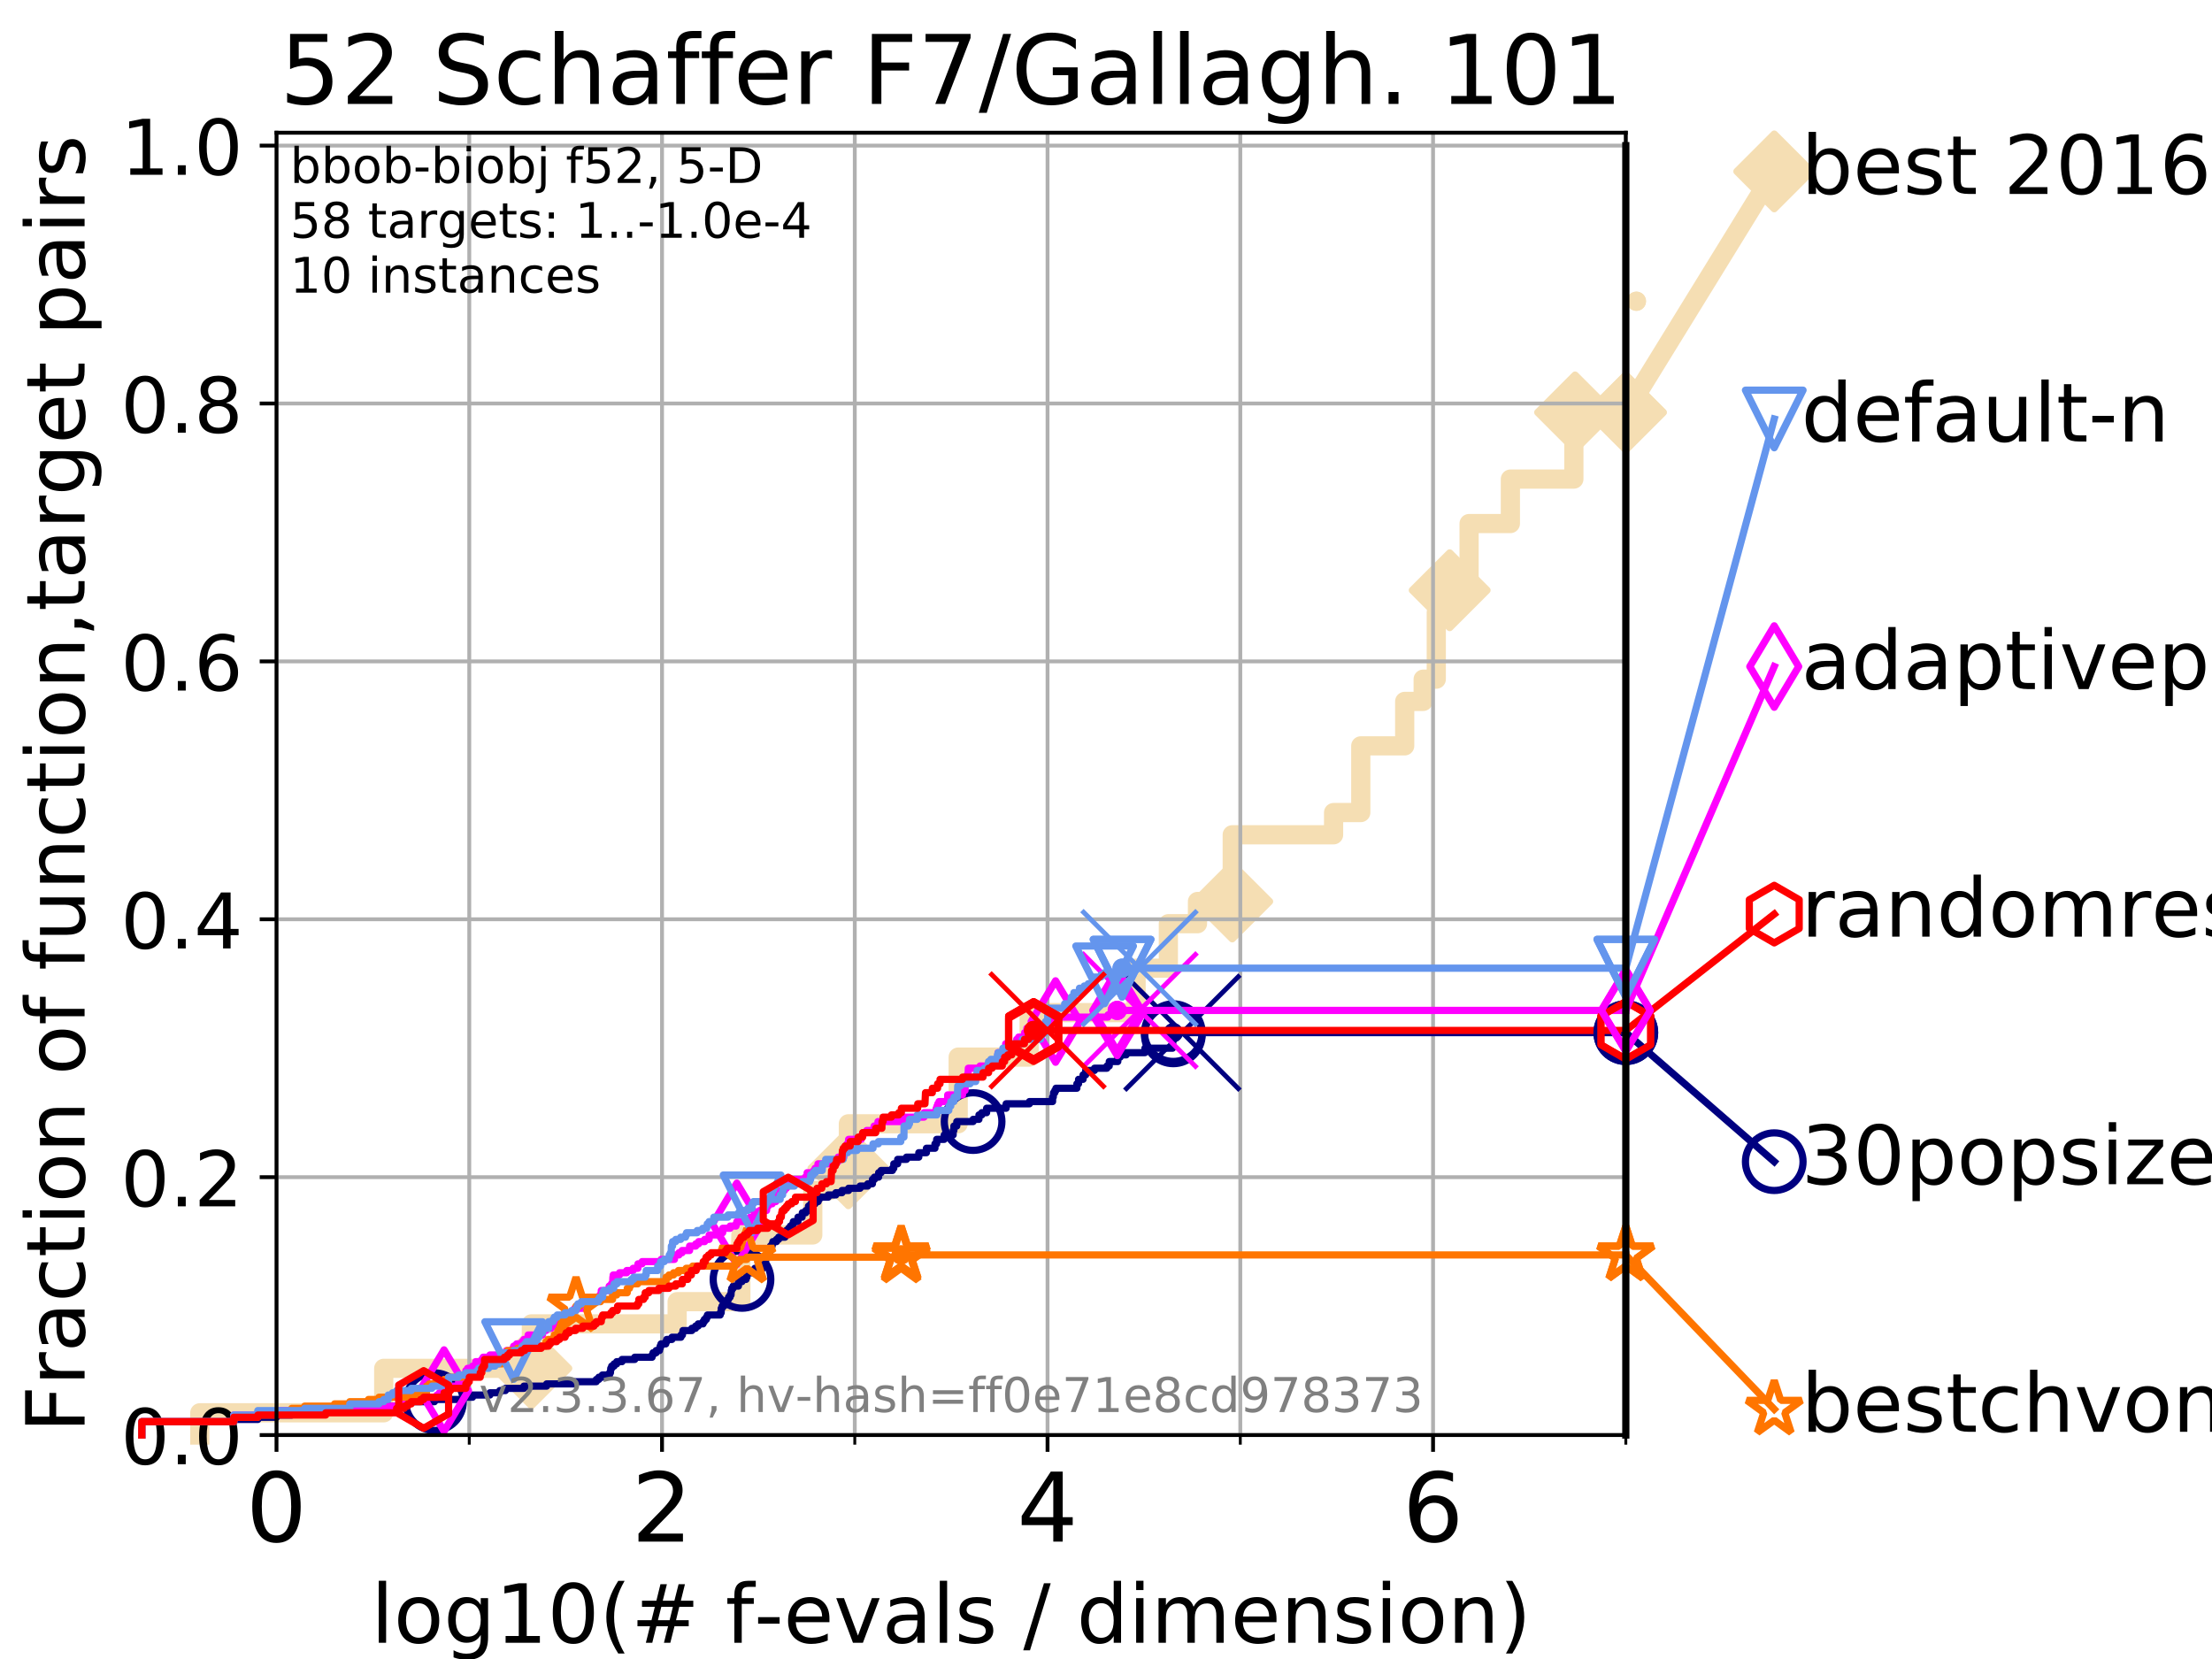 <?xml version="1.0" encoding="utf-8" standalone="no"?>
<!DOCTYPE svg PUBLIC "-//W3C//DTD SVG 1.1//EN"
  "http://www.w3.org/Graphics/SVG/1.1/DTD/svg11.dtd">
<!-- Created with matplotlib (https://matplotlib.org/) -->
<svg height="345.6pt" version="1.1" viewBox="0 0 460.8 345.6" width="460.8pt" xmlns="http://www.w3.org/2000/svg" xmlns:xlink="http://www.w3.org/1999/xlink">
 <defs>
  <style type="text/css">
*{stroke-linecap:butt;stroke-linejoin:round;}
  </style>
 </defs>
 <g id="figure_1">
  <g id="patch_1">
   <path d="M 0 345.6 
L 460.8 345.6 
L 460.8 0 
L 0 0 
z
" style="fill:#ffffff;"/>
  </g>
  <g id="axes_1">
   <g id="patch_2">
    <path d="M 57.6 298.944 
L 338.688 298.944 
L 338.688 27.648 
L 57.6 27.648 
z
" style="fill:#ffffff;"/>
   </g>
   <g id="line2d_1">
    <path d="M 41.621 298.944 
L 41.621 294.313 
L 79.939 294.313 
L 79.939 285.05 
L 110.694 285.05 
L 110.694 275.788 
L 141.061 275.788 
L 141.061 271.157 
L 154.331 271.157 
L 154.331 257.263 
L 169.314 257.263 
L 169.314 248.001 
L 172.895 248.001 
L 172.895 243.37 
L 176.729 243.37 
L 176.729 234.107 
L 199.609 234.107 
L 199.609 220.214 
L 214.385 220.214 
L 214.385 210.951 
L 236.668 210.951 
L 236.668 201.689 
L 243.391 201.689 
L 243.391 192.426 
L 249.458 192.426 
L 249.458 187.795 
L 256.696 187.795 
L 256.696 173.901 
L 277.811 173.901 
L 277.811 169.27 
L 283.474 169.27 
L 283.474 155.377 
L 292.625 155.377 
L 292.625 146.114 
L 296.473 146.114 
L 296.473 141.483 
L 299.204 141.483 
L 299.204 127.589 
L 301.995 127.589 
L 301.995 122.958 
L 306.039 122.958 
L 306.039 109.065 
L 314.64 109.065 
L 314.64 99.802 
L 327.864 99.802 
L 327.864 90.54 
L 328.119 90.54 
L 328.119 85.909 
L 338.688 85.909 
" style="fill:none;stroke:#f5deb3;stroke-linecap:square;stroke-width:4;"/>
   </g>
   <g id="line2d_2">
    <defs>
     <path d="M 0 7.778 
L 7.778 0 
L 0 -7.778 
L -7.778 0 
z
" id="m95db1dc282" style="stroke:#f5deb3;stroke-linejoin:miter;stroke-width:1.5;"/>
    </defs>
    <g>
     <use style="fill:#f5deb3;stroke:#f5deb3;stroke-linejoin:miter;stroke-width:1.5;" x="110.694" xlink:href="#m95db1dc282" y="285.05"/>
     <use style="fill:#f5deb3;stroke:#f5deb3;stroke-linejoin:miter;stroke-width:1.5;" x="176.729" xlink:href="#m95db1dc282" y="243.37"/>
     <use style="fill:#f5deb3;stroke:#f5deb3;stroke-linejoin:miter;stroke-width:1.5;" x="256.696" xlink:href="#m95db1dc282" y="187.795"/>
     <use style="fill:#f5deb3;stroke:#f5deb3;stroke-linejoin:miter;stroke-width:1.5;" x="301.995" xlink:href="#m95db1dc282" y="122.958"/>
     <use style="fill:#f5deb3;stroke:#f5deb3;stroke-linejoin:miter;stroke-width:1.5;" x="328.119" xlink:href="#m95db1dc282" y="85.909"/>
     <use style="fill:#f5deb3;stroke:#f5deb3;stroke-linejoin:miter;stroke-width:1.5;" x="338.688" xlink:href="#m95db1dc282" y="85.909"/>
    </g>
   </g>
   <g id="line2d_3">
    <path style="fill:none;stroke:#f5deb3;stroke-linecap:square;stroke-width:4;"/>
    <g/>
   </g>
   <g id="line2d_4">
    <path d="M 338.688 85.909 
L 369.608 35.706 
" style="fill:none;stroke:#f5deb3;stroke-linecap:square;stroke-width:4;"/>
    <g>
     <use style="fill:#f5deb3;stroke:#f5deb3;stroke-linejoin:miter;stroke-width:1.5;" x="338.688" xlink:href="#m95db1dc282" y="85.909"/>
     <use style="fill:#f5deb3;stroke:#f5deb3;stroke-linejoin:miter;stroke-width:1.5;" x="369.608" xlink:href="#m95db1dc282" y="35.706"/>
    </g>
   </g>
   <g id="matplotlib.axis_1">
    <g id="xtick_1">
     <g id="line2d_5">
      <path clip-path="url(#p7e001046ce)" d="M 57.6 298.944 
L 57.6 27.648 
" style="fill:none;stroke:#b0b0b0;stroke-linecap:square;stroke-width:0.8;"/>
     </g>
     <g id="line2d_6">
      <defs>
       <path d="M 0 0 
L 0 3.5 
" id="mbd8deb102c" style="stroke:#000000;stroke-width:0.8;"/>
      </defs>
      <g>
       <use style="stroke:#000000;stroke-width:0.8;" x="57.6" xlink:href="#mbd8deb102c" y="298.944"/>
      </g>
     </g>
     <g id="text_1">
      <!-- 0 -->
      <defs>
       <path d="M 31.781 66.406 
Q 24.172 66.406 20.328 58.906 
Q 16.5 51.422 16.5 36.375 
Q 16.5 21.391 20.328 13.891 
Q 24.172 6.391 31.781 6.391 
Q 39.453 6.391 43.281 13.891 
Q 47.125 21.391 47.125 36.375 
Q 47.125 51.422 43.281 58.906 
Q 39.453 66.406 31.781 66.406 
z
M 31.781 74.219 
Q 44.047 74.219 50.516 64.516 
Q 56.984 54.828 56.984 36.375 
Q 56.984 17.969 50.516 8.266 
Q 44.047 -1.422 31.781 -1.422 
Q 19.531 -1.422 13.062 8.266 
Q 6.594 17.969 6.594 36.375 
Q 6.594 54.828 13.062 64.516 
Q 19.531 74.219 31.781 74.219 
z
" id="DejaVuSans-48"/>
      </defs>
      <g transform="translate(51.237 321.141)scale(0.2 -0.2)">
       <use xlink:href="#DejaVuSans-48"/>
      </g>
     </g>
    </g>
    <g id="xtick_2">
     <g id="line2d_7">
      <path clip-path="url(#p7e001046ce)" d="M 137.911 298.944 
L 137.911 27.648 
" style="fill:none;stroke:#b0b0b0;stroke-linecap:square;stroke-width:0.8;"/>
     </g>
     <g id="line2d_8">
      <g>
       <use style="stroke:#000000;stroke-width:0.8;" x="137.911" xlink:href="#mbd8deb102c" y="298.944"/>
      </g>
     </g>
     <g id="text_2">
      <!-- 2 -->
      <defs>
       <path d="M 19.188 8.297 
L 53.609 8.297 
L 53.609 0 
L 7.328 0 
L 7.328 8.297 
Q 12.938 14.109 22.625 23.891 
Q 32.328 33.688 34.812 36.531 
Q 39.547 41.844 41.422 45.531 
Q 43.312 49.219 43.312 52.781 
Q 43.312 58.594 39.234 62.25 
Q 35.156 65.922 28.609 65.922 
Q 23.969 65.922 18.812 64.312 
Q 13.672 62.703 7.812 59.422 
L 7.812 69.391 
Q 13.766 71.781 18.938 73 
Q 24.125 74.219 28.422 74.219 
Q 39.75 74.219 46.484 68.547 
Q 53.219 62.891 53.219 53.422 
Q 53.219 48.922 51.531 44.891 
Q 49.859 40.875 45.406 35.406 
Q 44.188 33.984 37.641 27.219 
Q 31.109 20.453 19.188 8.297 
z
" id="DejaVuSans-50"/>
      </defs>
      <g transform="translate(131.548 321.141)scale(0.2 -0.2)">
       <use xlink:href="#DejaVuSans-50"/>
      </g>
     </g>
    </g>
    <g id="xtick_3">
     <g id="line2d_9">
      <path clip-path="url(#p7e001046ce)" d="M 218.222 298.944 
L 218.222 27.648 
" style="fill:none;stroke:#b0b0b0;stroke-linecap:square;stroke-width:0.8;"/>
     </g>
     <g id="line2d_10">
      <g>
       <use style="stroke:#000000;stroke-width:0.8;" x="218.222" xlink:href="#mbd8deb102c" y="298.944"/>
      </g>
     </g>
     <g id="text_3">
      <!-- 4 -->
      <defs>
       <path d="M 37.797 64.312 
L 12.891 25.391 
L 37.797 25.391 
z
M 35.203 72.906 
L 47.609 72.906 
L 47.609 25.391 
L 58.016 25.391 
L 58.016 17.188 
L 47.609 17.188 
L 47.609 0 
L 37.797 0 
L 37.797 17.188 
L 4.891 17.188 
L 4.891 26.703 
z
" id="DejaVuSans-52"/>
      </defs>
      <g transform="translate(211.859 321.141)scale(0.2 -0.2)">
       <use xlink:href="#DejaVuSans-52"/>
      </g>
     </g>
    </g>
    <g id="xtick_4">
     <g id="line2d_11">
      <path clip-path="url(#p7e001046ce)" d="M 298.533 298.944 
L 298.533 27.648 
" style="fill:none;stroke:#b0b0b0;stroke-linecap:square;stroke-width:0.8;"/>
     </g>
     <g id="line2d_12">
      <g>
       <use style="stroke:#000000;stroke-width:0.8;" x="298.533" xlink:href="#mbd8deb102c" y="298.944"/>
      </g>
     </g>
     <g id="text_4">
      <!-- 6 -->
      <defs>
       <path d="M 33.016 40.375 
Q 26.375 40.375 22.484 35.828 
Q 18.609 31.297 18.609 23.391 
Q 18.609 15.531 22.484 10.953 
Q 26.375 6.391 33.016 6.391 
Q 39.656 6.391 43.531 10.953 
Q 47.406 15.531 47.406 23.391 
Q 47.406 31.297 43.531 35.828 
Q 39.656 40.375 33.016 40.375 
z
M 52.594 71.297 
L 52.594 62.312 
Q 48.875 64.062 45.094 64.984 
Q 41.312 65.922 37.594 65.922 
Q 27.828 65.922 22.672 59.328 
Q 17.531 52.734 16.797 39.406 
Q 19.672 43.656 24.016 45.922 
Q 28.375 48.188 33.594 48.188 
Q 44.578 48.188 50.953 41.516 
Q 57.328 34.859 57.328 23.391 
Q 57.328 12.156 50.688 5.359 
Q 44.047 -1.422 33.016 -1.422 
Q 20.359 -1.422 13.672 8.266 
Q 6.984 17.969 6.984 36.375 
Q 6.984 53.656 15.188 63.938 
Q 23.391 74.219 37.203 74.219 
Q 40.922 74.219 44.703 73.484 
Q 48.484 72.75 52.594 71.297 
z
" id="DejaVuSans-54"/>
      </defs>
      <g transform="translate(292.17 321.141)scale(0.2 -0.2)">
       <use xlink:href="#DejaVuSans-54"/>
      </g>
     </g>
    </g>
    <g id="xtick_5">
     <g id="line2d_13">
      <path clip-path="url(#p7e001046ce)" d="M 97.755 298.944 
L 97.755 27.648 
" style="fill:none;stroke:#b0b0b0;stroke-linecap:square;stroke-width:0.8;"/>
     </g>
     <g id="line2d_14">
      <defs>
       <path d="M 0 0 
L 0 2 
" id="mc85af82eed" style="stroke:#000000;stroke-width:0.6;"/>
      </defs>
      <g>
       <use style="stroke:#000000;stroke-width:0.6;" x="97.755" xlink:href="#mc85af82eed" y="298.944"/>
      </g>
     </g>
    </g>
    <g id="xtick_6">
     <g id="line2d_15">
      <path clip-path="url(#p7e001046ce)" d="M 178.066 298.944 
L 178.066 27.648 
" style="fill:none;stroke:#b0b0b0;stroke-linecap:square;stroke-width:0.8;"/>
     </g>
     <g id="line2d_16">
      <g>
       <use style="stroke:#000000;stroke-width:0.6;" x="178.066" xlink:href="#mc85af82eed" y="298.944"/>
      </g>
     </g>
    </g>
    <g id="xtick_7">
     <g id="line2d_17">
      <path clip-path="url(#p7e001046ce)" d="M 258.377 298.944 
L 258.377 27.648 
" style="fill:none;stroke:#b0b0b0;stroke-linecap:square;stroke-width:0.8;"/>
     </g>
     <g id="line2d_18">
      <g>
       <use style="stroke:#000000;stroke-width:0.6;" x="258.377" xlink:href="#mc85af82eed" y="298.944"/>
      </g>
     </g>
    </g>
    <g id="xtick_8">
     <g id="line2d_19">
      <path clip-path="url(#p7e001046ce)" d="M 338.688 298.944 
L 338.688 27.648 
" style="fill:none;stroke:#b0b0b0;stroke-linecap:square;stroke-width:0.8;"/>
     </g>
     <g id="line2d_20">
      <g>
       <use style="stroke:#000000;stroke-width:0.6;" x="338.688" xlink:href="#mc85af82eed" y="298.944"/>
      </g>
     </g>
    </g>
    <g id="text_5">
     <!-- log10(# f-evals / dimension) -->
     <defs>
      <path d="M 9.422 75.984 
L 18.406 75.984 
L 18.406 0 
L 9.422 0 
z
" id="DejaVuSans-108"/>
      <path d="M 30.609 48.391 
Q 23.391 48.391 19.188 42.75 
Q 14.984 37.109 14.984 27.297 
Q 14.984 17.484 19.156 11.844 
Q 23.344 6.203 30.609 6.203 
Q 37.797 6.203 41.984 11.859 
Q 46.188 17.531 46.188 27.297 
Q 46.188 37.016 41.984 42.703 
Q 37.797 48.391 30.609 48.391 
z
M 30.609 56 
Q 42.328 56 49.016 48.375 
Q 55.719 40.766 55.719 27.297 
Q 55.719 13.875 49.016 6.219 
Q 42.328 -1.422 30.609 -1.422 
Q 18.844 -1.422 12.172 6.219 
Q 5.516 13.875 5.516 27.297 
Q 5.516 40.766 12.172 48.375 
Q 18.844 56 30.609 56 
z
" id="DejaVuSans-111"/>
      <path d="M 45.406 27.984 
Q 45.406 37.75 41.375 43.109 
Q 37.359 48.484 30.078 48.484 
Q 22.859 48.484 18.828 43.109 
Q 14.797 37.75 14.797 27.984 
Q 14.797 18.266 18.828 12.891 
Q 22.859 7.516 30.078 7.516 
Q 37.359 7.516 41.375 12.891 
Q 45.406 18.266 45.406 27.984 
z
M 54.391 6.781 
Q 54.391 -7.172 48.188 -13.984 
Q 42 -20.797 29.203 -20.797 
Q 24.469 -20.797 20.266 -20.094 
Q 16.062 -19.391 12.109 -17.922 
L 12.109 -9.188 
Q 16.062 -11.328 19.922 -12.344 
Q 23.781 -13.375 27.781 -13.375 
Q 36.625 -13.375 41.016 -8.766 
Q 45.406 -4.156 45.406 5.172 
L 45.406 9.625 
Q 42.625 4.781 38.281 2.391 
Q 33.938 0 27.875 0 
Q 17.828 0 11.672 7.656 
Q 5.516 15.328 5.516 27.984 
Q 5.516 40.672 11.672 48.328 
Q 17.828 56 27.875 56 
Q 33.938 56 38.281 53.609 
Q 42.625 51.219 45.406 46.391 
L 45.406 54.688 
L 54.391 54.688 
z
" id="DejaVuSans-103"/>
      <path d="M 12.406 8.297 
L 28.516 8.297 
L 28.516 63.922 
L 10.984 60.406 
L 10.984 69.391 
L 28.422 72.906 
L 38.281 72.906 
L 38.281 8.297 
L 54.391 8.297 
L 54.391 0 
L 12.406 0 
z
" id="DejaVuSans-49"/>
      <path d="M 31 75.875 
Q 24.469 64.656 21.281 53.656 
Q 18.109 42.672 18.109 31.391 
Q 18.109 20.125 21.312 9.062 
Q 24.516 -2 31 -13.188 
L 23.188 -13.188 
Q 15.875 -1.703 12.234 9.375 
Q 8.594 20.453 8.594 31.391 
Q 8.594 42.281 12.203 53.312 
Q 15.828 64.359 23.188 75.875 
z
" id="DejaVuSans-40"/>
      <path d="M 51.125 44 
L 36.922 44 
L 32.812 27.688 
L 47.125 27.688 
z
M 43.797 71.781 
L 38.719 51.516 
L 52.984 51.516 
L 58.109 71.781 
L 65.922 71.781 
L 60.891 51.516 
L 76.125 51.516 
L 76.125 44 
L 58.984 44 
L 54.984 27.688 
L 70.516 27.688 
L 70.516 20.219 
L 53.078 20.219 
L 48 0 
L 40.188 0 
L 45.219 20.219 
L 30.906 20.219 
L 25.875 0 
L 18.016 0 
L 23.094 20.219 
L 7.719 20.219 
L 7.719 27.688 
L 24.906 27.688 
L 29 44 
L 13.281 44 
L 13.281 51.516 
L 30.906 51.516 
L 35.891 71.781 
z
" id="DejaVuSans-35"/>
      <path id="DejaVuSans-32"/>
      <path d="M 37.109 75.984 
L 37.109 68.5 
L 28.516 68.5 
Q 23.688 68.5 21.797 66.547 
Q 19.922 64.594 19.922 59.516 
L 19.922 54.688 
L 34.719 54.688 
L 34.719 47.703 
L 19.922 47.703 
L 19.922 0 
L 10.891 0 
L 10.891 47.703 
L 2.297 47.703 
L 2.297 54.688 
L 10.891 54.688 
L 10.891 58.5 
Q 10.891 67.625 15.141 71.797 
Q 19.391 75.984 28.609 75.984 
z
" id="DejaVuSans-102"/>
      <path d="M 4.891 31.391 
L 31.203 31.391 
L 31.203 23.391 
L 4.891 23.391 
z
" id="DejaVuSans-45"/>
      <path d="M 56.203 29.594 
L 56.203 25.203 
L 14.891 25.203 
Q 15.484 15.922 20.484 11.062 
Q 25.484 6.203 34.422 6.203 
Q 39.594 6.203 44.453 7.469 
Q 49.312 8.734 54.109 11.281 
L 54.109 2.781 
Q 49.266 0.734 44.188 -0.344 
Q 39.109 -1.422 33.891 -1.422 
Q 20.797 -1.422 13.156 6.188 
Q 5.516 13.812 5.516 26.812 
Q 5.516 40.234 12.766 48.109 
Q 20.016 56 32.328 56 
Q 43.359 56 49.781 48.891 
Q 56.203 41.797 56.203 29.594 
z
M 47.219 32.234 
Q 47.125 39.594 43.094 43.984 
Q 39.062 48.391 32.422 48.391 
Q 24.906 48.391 20.391 44.141 
Q 15.875 39.891 15.188 32.172 
z
" id="DejaVuSans-101"/>
      <path d="M 2.984 54.688 
L 12.5 54.688 
L 29.594 8.797 
L 46.688 54.688 
L 56.203 54.688 
L 35.688 0 
L 23.484 0 
z
" id="DejaVuSans-118"/>
      <path d="M 34.281 27.484 
Q 23.391 27.484 19.188 25 
Q 14.984 22.516 14.984 16.5 
Q 14.984 11.719 18.141 8.906 
Q 21.297 6.109 26.703 6.109 
Q 34.188 6.109 38.703 11.406 
Q 43.219 16.703 43.219 25.484 
L 43.219 27.484 
z
M 52.203 31.203 
L 52.203 0 
L 43.219 0 
L 43.219 8.297 
Q 40.141 3.328 35.547 0.953 
Q 30.953 -1.422 24.312 -1.422 
Q 15.922 -1.422 10.953 3.297 
Q 6 8.016 6 15.922 
Q 6 25.141 12.172 29.828 
Q 18.359 34.516 30.609 34.516 
L 43.219 34.516 
L 43.219 35.406 
Q 43.219 41.609 39.141 45 
Q 35.062 48.391 27.688 48.391 
Q 23 48.391 18.547 47.266 
Q 14.109 46.141 10.016 43.891 
L 10.016 52.203 
Q 14.938 54.109 19.578 55.047 
Q 24.219 56 28.609 56 
Q 40.484 56 46.344 49.844 
Q 52.203 43.703 52.203 31.203 
z
" id="DejaVuSans-97"/>
      <path d="M 44.281 53.078 
L 44.281 44.578 
Q 40.484 46.531 36.375 47.5 
Q 32.281 48.484 27.875 48.484 
Q 21.188 48.484 17.844 46.438 
Q 14.5 44.391 14.5 40.281 
Q 14.5 37.156 16.891 35.375 
Q 19.281 33.594 26.516 31.984 
L 29.594 31.297 
Q 39.156 29.25 43.188 25.516 
Q 47.219 21.781 47.219 15.094 
Q 47.219 7.469 41.188 3.016 
Q 35.156 -1.422 24.609 -1.422 
Q 20.219 -1.422 15.453 -0.562 
Q 10.688 0.297 5.422 2 
L 5.422 11.281 
Q 10.406 8.688 15.234 7.391 
Q 20.062 6.109 24.812 6.109 
Q 31.156 6.109 34.562 8.281 
Q 37.984 10.453 37.984 14.406 
Q 37.984 18.062 35.516 20.016 
Q 33.062 21.969 24.703 23.781 
L 21.578 24.516 
Q 13.234 26.266 9.516 29.906 
Q 5.812 33.547 5.812 39.891 
Q 5.812 47.609 11.281 51.797 
Q 16.75 56 26.812 56 
Q 31.781 56 36.172 55.266 
Q 40.578 54.547 44.281 53.078 
z
" id="DejaVuSans-115"/>
      <path d="M 25.391 72.906 
L 33.688 72.906 
L 8.297 -9.281 
L 0 -9.281 
z
" id="DejaVuSans-47"/>
      <path d="M 45.406 46.391 
L 45.406 75.984 
L 54.391 75.984 
L 54.391 0 
L 45.406 0 
L 45.406 8.203 
Q 42.578 3.328 38.25 0.953 
Q 33.938 -1.422 27.875 -1.422 
Q 17.969 -1.422 11.734 6.484 
Q 5.516 14.406 5.516 27.297 
Q 5.516 40.188 11.734 48.094 
Q 17.969 56 27.875 56 
Q 33.938 56 38.25 53.625 
Q 42.578 51.266 45.406 46.391 
z
M 14.797 27.297 
Q 14.797 17.391 18.875 11.75 
Q 22.953 6.109 30.078 6.109 
Q 37.203 6.109 41.297 11.75 
Q 45.406 17.391 45.406 27.297 
Q 45.406 37.203 41.297 42.844 
Q 37.203 48.484 30.078 48.484 
Q 22.953 48.484 18.875 42.844 
Q 14.797 37.203 14.797 27.297 
z
" id="DejaVuSans-100"/>
      <path d="M 9.422 54.688 
L 18.406 54.688 
L 18.406 0 
L 9.422 0 
z
M 9.422 75.984 
L 18.406 75.984 
L 18.406 64.594 
L 9.422 64.594 
z
" id="DejaVuSans-105"/>
      <path d="M 52 44.188 
Q 55.375 50.25 60.062 53.125 
Q 64.75 56 71.094 56 
Q 79.641 56 84.281 50.016 
Q 88.922 44.047 88.922 33.016 
L 88.922 0 
L 79.891 0 
L 79.891 32.719 
Q 79.891 40.578 77.094 44.375 
Q 74.312 48.188 68.609 48.188 
Q 61.625 48.188 57.562 43.547 
Q 53.516 38.922 53.516 30.906 
L 53.516 0 
L 44.484 0 
L 44.484 32.719 
Q 44.484 40.625 41.703 44.406 
Q 38.922 48.188 33.109 48.188 
Q 26.219 48.188 22.156 43.531 
Q 18.109 38.875 18.109 30.906 
L 18.109 0 
L 9.078 0 
L 9.078 54.688 
L 18.109 54.688 
L 18.109 46.188 
Q 21.188 51.219 25.484 53.609 
Q 29.781 56 35.688 56 
Q 41.656 56 45.828 52.969 
Q 50 49.953 52 44.188 
z
" id="DejaVuSans-109"/>
      <path d="M 54.891 33.016 
L 54.891 0 
L 45.906 0 
L 45.906 32.719 
Q 45.906 40.484 42.875 44.328 
Q 39.844 48.188 33.797 48.188 
Q 26.516 48.188 22.312 43.547 
Q 18.109 38.922 18.109 30.906 
L 18.109 0 
L 9.078 0 
L 9.078 54.688 
L 18.109 54.688 
L 18.109 46.188 
Q 21.344 51.125 25.703 53.562 
Q 30.078 56 35.797 56 
Q 45.219 56 50.047 50.172 
Q 54.891 44.344 54.891 33.016 
z
" id="DejaVuSans-110"/>
      <path d="M 8.016 75.875 
L 15.828 75.875 
Q 23.141 64.359 26.781 53.312 
Q 30.422 42.281 30.422 31.391 
Q 30.422 20.453 26.781 9.375 
Q 23.141 -1.703 15.828 -13.188 
L 8.016 -13.188 
Q 14.5 -2 17.703 9.062 
Q 20.906 20.125 20.906 31.391 
Q 20.906 42.672 17.703 53.656 
Q 14.5 64.656 8.016 75.875 
z
" id="DejaVuSans-41"/>
     </defs>
     <g transform="translate(77.303 342.218)scale(0.17 -0.17)">
      <use xlink:href="#DejaVuSans-108"/>
      <use x="27.783" xlink:href="#DejaVuSans-111"/>
      <use x="88.965" xlink:href="#DejaVuSans-103"/>
      <use x="152.441" xlink:href="#DejaVuSans-49"/>
      <use x="216.064" xlink:href="#DejaVuSans-48"/>
      <use x="279.688" xlink:href="#DejaVuSans-40"/>
      <use x="318.701" xlink:href="#DejaVuSans-35"/>
      <use x="402.49" xlink:href="#DejaVuSans-32"/>
      <use x="434.277" xlink:href="#DejaVuSans-102"/>
      <use x="469.404" xlink:href="#DejaVuSans-45"/>
      <use x="505.488" xlink:href="#DejaVuSans-101"/>
      <use x="567.012" xlink:href="#DejaVuSans-118"/>
      <use x="626.191" xlink:href="#DejaVuSans-97"/>
      <use x="687.471" xlink:href="#DejaVuSans-108"/>
      <use x="715.254" xlink:href="#DejaVuSans-115"/>
      <use x="767.354" xlink:href="#DejaVuSans-32"/>
      <use x="799.141" xlink:href="#DejaVuSans-47"/>
      <use x="832.832" xlink:href="#DejaVuSans-32"/>
      <use x="864.619" xlink:href="#DejaVuSans-100"/>
      <use x="928.096" xlink:href="#DejaVuSans-105"/>
      <use x="955.879" xlink:href="#DejaVuSans-109"/>
      <use x="1053.291" xlink:href="#DejaVuSans-101"/>
      <use x="1114.814" xlink:href="#DejaVuSans-110"/>
      <use x="1178.193" xlink:href="#DejaVuSans-115"/>
      <use x="1230.293" xlink:href="#DejaVuSans-105"/>
      <use x="1258.076" xlink:href="#DejaVuSans-111"/>
      <use x="1319.258" xlink:href="#DejaVuSans-110"/>
      <use x="1382.637" xlink:href="#DejaVuSans-41"/>
     </g>
    </g>
   </g>
   <g id="matplotlib.axis_2">
    <g id="ytick_1">
     <g id="line2d_21">
      <path clip-path="url(#p7e001046ce)" d="M 57.6 298.944 
L 338.688 298.944 
" style="fill:none;stroke:#b0b0b0;stroke-linecap:square;stroke-width:0.8;"/>
     </g>
     <g id="line2d_22">
      <defs>
       <path d="M 0 0 
L -3.5 0 
" id="m32667a240a" style="stroke:#000000;stroke-width:0.8;"/>
      </defs>
      <g>
       <use style="stroke:#000000;stroke-width:0.8;" x="57.6" xlink:href="#m32667a240a" y="298.944"/>
      </g>
     </g>
     <g id="text_6">
      <!-- 0.0 -->
      <defs>
       <path d="M 10.688 12.406 
L 21 12.406 
L 21 0 
L 10.688 0 
z
" id="DejaVuSans-46"/>
      </defs>
      <g transform="translate(25.155 305.023)scale(0.16 -0.16)">
       <use xlink:href="#DejaVuSans-48"/>
       <use x="63.623" xlink:href="#DejaVuSans-46"/>
       <use x="95.41" xlink:href="#DejaVuSans-48"/>
      </g>
     </g>
    </g>
    <g id="ytick_2">
     <g id="line2d_23">
      <path clip-path="url(#p7e001046ce)" d="M 57.6 245.222 
L 338.688 245.222 
" style="fill:none;stroke:#b0b0b0;stroke-linecap:square;stroke-width:0.8;"/>
     </g>
     <g id="line2d_24">
      <g>
       <use style="stroke:#000000;stroke-width:0.8;" x="57.6" xlink:href="#m32667a240a" y="245.222"/>
      </g>
     </g>
     <g id="text_7">
      <!-- 0.2 -->
      <g transform="translate(25.155 251.301)scale(0.16 -0.16)">
       <use xlink:href="#DejaVuSans-48"/>
       <use x="63.623" xlink:href="#DejaVuSans-46"/>
       <use x="95.41" xlink:href="#DejaVuSans-50"/>
      </g>
     </g>
    </g>
    <g id="ytick_3">
     <g id="line2d_25">
      <path clip-path="url(#p7e001046ce)" d="M 57.6 191.5 
L 338.688 191.5 
" style="fill:none;stroke:#b0b0b0;stroke-linecap:square;stroke-width:0.8;"/>
     </g>
     <g id="line2d_26">
      <g>
       <use style="stroke:#000000;stroke-width:0.8;" x="57.6" xlink:href="#m32667a240a" y="191.5"/>
      </g>
     </g>
     <g id="text_8">
      <!-- 0.4 -->
      <g transform="translate(25.155 197.579)scale(0.16 -0.16)">
       <use xlink:href="#DejaVuSans-48"/>
       <use x="63.623" xlink:href="#DejaVuSans-46"/>
       <use x="95.41" xlink:href="#DejaVuSans-52"/>
      </g>
     </g>
    </g>
    <g id="ytick_4">
     <g id="line2d_27">
      <path clip-path="url(#p7e001046ce)" d="M 57.6 137.778 
L 338.688 137.778 
" style="fill:none;stroke:#b0b0b0;stroke-linecap:square;stroke-width:0.8;"/>
     </g>
     <g id="line2d_28">
      <g>
       <use style="stroke:#000000;stroke-width:0.8;" x="57.6" xlink:href="#m32667a240a" y="137.778"/>
      </g>
     </g>
     <g id="text_9">
      <!-- 0.6 -->
      <g transform="translate(25.155 143.857)scale(0.16 -0.16)">
       <use xlink:href="#DejaVuSans-48"/>
       <use x="63.623" xlink:href="#DejaVuSans-46"/>
       <use x="95.41" xlink:href="#DejaVuSans-54"/>
      </g>
     </g>
    </g>
    <g id="ytick_5">
     <g id="line2d_29">
      <path clip-path="url(#p7e001046ce)" d="M 57.6 84.056 
L 338.688 84.056 
" style="fill:none;stroke:#b0b0b0;stroke-linecap:square;stroke-width:0.8;"/>
     </g>
     <g id="line2d_30">
      <g>
       <use style="stroke:#000000;stroke-width:0.8;" x="57.6" xlink:href="#m32667a240a" y="84.056"/>
      </g>
     </g>
     <g id="text_10">
      <!-- 0.8 -->
      <defs>
       <path d="M 31.781 34.625 
Q 24.75 34.625 20.719 30.859 
Q 16.703 27.094 16.703 20.516 
Q 16.703 13.922 20.719 10.156 
Q 24.75 6.391 31.781 6.391 
Q 38.812 6.391 42.859 10.172 
Q 46.922 13.969 46.922 20.516 
Q 46.922 27.094 42.891 30.859 
Q 38.875 34.625 31.781 34.625 
z
M 21.922 38.812 
Q 15.578 40.375 12.031 44.719 
Q 8.5 49.078 8.5 55.328 
Q 8.5 64.062 14.719 69.141 
Q 20.953 74.219 31.781 74.219 
Q 42.672 74.219 48.875 69.141 
Q 55.078 64.062 55.078 55.328 
Q 55.078 49.078 51.531 44.719 
Q 48 40.375 41.703 38.812 
Q 48.828 37.156 52.797 32.312 
Q 56.781 27.484 56.781 20.516 
Q 56.781 9.906 50.312 4.234 
Q 43.844 -1.422 31.781 -1.422 
Q 19.734 -1.422 13.25 4.234 
Q 6.781 9.906 6.781 20.516 
Q 6.781 27.484 10.781 32.312 
Q 14.797 37.156 21.922 38.812 
z
M 18.312 54.391 
Q 18.312 48.734 21.844 45.562 
Q 25.391 42.391 31.781 42.391 
Q 38.141 42.391 41.719 45.562 
Q 45.312 48.734 45.312 54.391 
Q 45.312 60.062 41.719 63.234 
Q 38.141 66.406 31.781 66.406 
Q 25.391 66.406 21.844 63.234 
Q 18.312 60.062 18.312 54.391 
z
" id="DejaVuSans-56"/>
      </defs>
      <g transform="translate(25.155 90.135)scale(0.16 -0.16)">
       <use xlink:href="#DejaVuSans-48"/>
       <use x="63.623" xlink:href="#DejaVuSans-46"/>
       <use x="95.41" xlink:href="#DejaVuSans-56"/>
      </g>
     </g>
    </g>
    <g id="ytick_6">
     <g id="line2d_31">
      <path clip-path="url(#p7e001046ce)" d="M 57.6 30.334 
L 338.688 30.334 
" style="fill:none;stroke:#b0b0b0;stroke-linecap:square;stroke-width:0.8;"/>
     </g>
     <g id="line2d_32">
      <g>
       <use style="stroke:#000000;stroke-width:0.8;" x="57.6" xlink:href="#m32667a240a" y="30.334"/>
      </g>
     </g>
     <g id="text_11">
      <!-- 1.0 -->
      <g transform="translate(25.155 36.413)scale(0.16 -0.16)">
       <use xlink:href="#DejaVuSans-49"/>
       <use x="63.623" xlink:href="#DejaVuSans-46"/>
       <use x="95.41" xlink:href="#DejaVuSans-48"/>
      </g>
     </g>
    </g>
    <g id="text_12">
     <!-- Fraction of function,target pairs -->
     <defs>
      <path d="M 9.812 72.906 
L 51.703 72.906 
L 51.703 64.594 
L 19.672 64.594 
L 19.672 43.109 
L 48.578 43.109 
L 48.578 34.812 
L 19.672 34.812 
L 19.672 0 
L 9.812 0 
z
" id="DejaVuSans-70"/>
      <path d="M 41.109 46.297 
Q 39.594 47.172 37.812 47.578 
Q 36.031 48 33.891 48 
Q 26.266 48 22.188 43.047 
Q 18.109 38.094 18.109 28.812 
L 18.109 0 
L 9.078 0 
L 9.078 54.688 
L 18.109 54.688 
L 18.109 46.188 
Q 20.953 51.172 25.484 53.578 
Q 30.031 56 36.531 56 
Q 37.453 56 38.578 55.875 
Q 39.703 55.766 41.062 55.516 
z
" id="DejaVuSans-114"/>
      <path d="M 48.781 52.594 
L 48.781 44.188 
Q 44.969 46.297 41.141 47.344 
Q 37.312 48.391 33.406 48.391 
Q 24.656 48.391 19.812 42.844 
Q 14.984 37.312 14.984 27.297 
Q 14.984 17.281 19.812 11.734 
Q 24.656 6.203 33.406 6.203 
Q 37.312 6.203 41.141 7.25 
Q 44.969 8.297 48.781 10.406 
L 48.781 2.094 
Q 45.016 0.344 40.984 -0.531 
Q 36.969 -1.422 32.422 -1.422 
Q 20.062 -1.422 12.781 6.344 
Q 5.516 14.109 5.516 27.297 
Q 5.516 40.672 12.859 48.328 
Q 20.219 56 33.016 56 
Q 37.156 56 41.109 55.141 
Q 45.062 54.297 48.781 52.594 
z
" id="DejaVuSans-99"/>
      <path d="M 18.312 70.219 
L 18.312 54.688 
L 36.812 54.688 
L 36.812 47.703 
L 18.312 47.703 
L 18.312 18.016 
Q 18.312 11.328 20.141 9.422 
Q 21.969 7.516 27.594 7.516 
L 36.812 7.516 
L 36.812 0 
L 27.594 0 
Q 17.188 0 13.234 3.875 
Q 9.281 7.766 9.281 18.016 
L 9.281 47.703 
L 2.688 47.703 
L 2.688 54.688 
L 9.281 54.688 
L 9.281 70.219 
z
" id="DejaVuSans-116"/>
      <path d="M 8.5 21.578 
L 8.5 54.688 
L 17.484 54.688 
L 17.484 21.922 
Q 17.484 14.156 20.5 10.266 
Q 23.531 6.391 29.594 6.391 
Q 36.859 6.391 41.078 11.031 
Q 45.312 15.672 45.312 23.688 
L 45.312 54.688 
L 54.297 54.688 
L 54.297 0 
L 45.312 0 
L 45.312 8.406 
Q 42.047 3.422 37.719 1 
Q 33.406 -1.422 27.688 -1.422 
Q 18.266 -1.422 13.375 4.438 
Q 8.5 10.297 8.5 21.578 
z
M 31.109 56 
z
" id="DejaVuSans-117"/>
      <path d="M 11.719 12.406 
L 22.016 12.406 
L 22.016 4 
L 14.016 -11.625 
L 7.719 -11.625 
L 11.719 4 
z
" id="DejaVuSans-44"/>
      <path d="M 18.109 8.203 
L 18.109 -20.797 
L 9.078 -20.797 
L 9.078 54.688 
L 18.109 54.688 
L 18.109 46.391 
Q 20.953 51.266 25.266 53.625 
Q 29.594 56 35.594 56 
Q 45.562 56 51.781 48.094 
Q 58.016 40.188 58.016 27.297 
Q 58.016 14.406 51.781 6.484 
Q 45.562 -1.422 35.594 -1.422 
Q 29.594 -1.422 25.266 0.953 
Q 20.953 3.328 18.109 8.203 
z
M 48.688 27.297 
Q 48.688 37.203 44.609 42.844 
Q 40.531 48.484 33.406 48.484 
Q 26.266 48.484 22.188 42.844 
Q 18.109 37.203 18.109 27.297 
Q 18.109 17.391 22.188 11.75 
Q 26.266 6.109 33.406 6.109 
Q 40.531 6.109 44.609 11.75 
Q 48.688 17.391 48.688 27.297 
z
" id="DejaVuSans-112"/>
     </defs>
     <g transform="translate(17.62 298.435)rotate(-90)scale(0.17 -0.17)">
      <use xlink:href="#DejaVuSans-70"/>
      <use x="57.41" xlink:href="#DejaVuSans-114"/>
      <use x="98.523" xlink:href="#DejaVuSans-97"/>
      <use x="159.803" xlink:href="#DejaVuSans-99"/>
      <use x="214.783" xlink:href="#DejaVuSans-116"/>
      <use x="253.992" xlink:href="#DejaVuSans-105"/>
      <use x="281.775" xlink:href="#DejaVuSans-111"/>
      <use x="342.957" xlink:href="#DejaVuSans-110"/>
      <use x="406.336" xlink:href="#DejaVuSans-32"/>
      <use x="438.123" xlink:href="#DejaVuSans-111"/>
      <use x="499.305" xlink:href="#DejaVuSans-102"/>
      <use x="534.51" xlink:href="#DejaVuSans-32"/>
      <use x="566.297" xlink:href="#DejaVuSans-102"/>
      <use x="601.502" xlink:href="#DejaVuSans-117"/>
      <use x="664.881" xlink:href="#DejaVuSans-110"/>
      <use x="728.26" xlink:href="#DejaVuSans-99"/>
      <use x="783.24" xlink:href="#DejaVuSans-116"/>
      <use x="822.449" xlink:href="#DejaVuSans-105"/>
      <use x="850.232" xlink:href="#DejaVuSans-111"/>
      <use x="911.414" xlink:href="#DejaVuSans-110"/>
      <use x="974.793" xlink:href="#DejaVuSans-44"/>
      <use x="1006.58" xlink:href="#DejaVuSans-116"/>
      <use x="1045.789" xlink:href="#DejaVuSans-97"/>
      <use x="1107.068" xlink:href="#DejaVuSans-114"/>
      <use x="1148.166" xlink:href="#DejaVuSans-103"/>
      <use x="1211.643" xlink:href="#DejaVuSans-101"/>
      <use x="1273.166" xlink:href="#DejaVuSans-116"/>
      <use x="1312.375" xlink:href="#DejaVuSans-32"/>
      <use x="1344.162" xlink:href="#DejaVuSans-112"/>
      <use x="1407.639" xlink:href="#DejaVuSans-97"/>
      <use x="1468.918" xlink:href="#DejaVuSans-105"/>
      <use x="1496.701" xlink:href="#DejaVuSans-114"/>
      <use x="1537.814" xlink:href="#DejaVuSans-115"/>
     </g>
    </g>
   </g>
   <g id="line2d_33">
    <defs>
     <path d="M 0 1.5 
C 0.398 1.5 0.779 1.342 1.061 1.061 
C 1.342 0.779 1.5 0.398 1.5 0 
C 1.5 -0.398 1.342 -0.779 1.061 -1.061 
C 0.779 -1.342 0.398 -1.5 0 -1.5 
C -0.398 -1.5 -0.779 -1.342 -1.061 -1.061 
C -1.342 -0.779 -1.5 -0.398 -1.5 0 
C -1.5 0.398 -1.342 0.779 -1.061 1.061 
C -0.779 1.342 -0.398 1.5 0 1.5 
z
" id="m2e656854d8" style="stroke:#f5deb3;"/>
    </defs>
    <g>
     <use style="fill:#f5deb3;stroke:#f5deb3;" x="340.896" xlink:href="#m2e656854d8" y="62.753"/>
     <use style="fill:#f5deb3;stroke:#f5deb3;" x="340.896" xlink:href="#m2e656854d8" y="62.753"/>
    </g>
   </g>
   <g id="line2d_34">
    <defs>
     <path d="M 0 1.5 
C 0.398 1.5 0.779 1.342 1.061 1.061 
C 1.342 0.779 1.5 0.398 1.5 0 
C 1.5 -0.398 1.342 -0.779 1.061 -1.061 
C 0.779 -1.342 0.398 -1.5 0 -1.5 
C -0.398 -1.5 -0.779 -1.342 -1.061 -1.061 
C -1.342 -0.779 -1.5 -0.398 -1.5 0 
C -1.5 0.398 -1.342 0.779 -1.061 1.061 
C -0.779 1.342 -0.398 1.5 0 1.5 
z
" id="md59d4acca1" style="stroke:#000080;"/>
    </defs>
    <g>
     <use style="fill:#000080;stroke:#000080;" x="244.424" xlink:href="#md59d4acca1" y="215.119"/>
     <use style="fill:#000080;stroke:#000080;" x="244.424" xlink:href="#md59d4acca1" y="215.119"/>
    </g>
   </g>
   <g id="line2d_35">
    <path d="M 29.533 298.944 
L 29.533 296.165 
L 48.692 296.165 
L 48.692 295.702 
L 53.709 295.702 
L 53.709 295.239 
L 57.6 295.239 
L 57.6 294.776 
L 60.78 294.776 
L 60.78 294.313 
L 65.797 294.313 
L 65.797 293.85 
L 79.939 293.85 
L 79.939 293.387 
L 80.881 293.387 
L 80.881 292.923 
L 84.213 292.923 
L 84.213 292.46 
L 84.956 292.46 
L 84.956 291.997 
L 90.509 291.997 
L 90.509 291.534 
L 96.301 291.534 
L 96.301 291.071 
L 98.439 291.071 
L 98.439 290.608 
L 102.06 290.608 
L 102.06 290.145 
L 104.115 290.145 
L 104.115 289.682 
L 105.285 289.682 
L 105.285 289.218 
L 109.132 289.218 
L 109.132 288.755 
L 113.874 288.755 
L 113.874 288.292 
L 119.702 288.292 
L 119.702 287.829 
L 124.216 287.829 
L 124.216 287.366 
L 124.744 287.366 
L 124.744 286.903 
L 125.471 286.903 
L 125.471 286.44 
L 126.97 286.44 
L 126.97 285.977 
L 127.165 285.977 
L 127.229 285.05 
L 127.421 285.05 
L 127.421 284.587 
L 127.923 284.587 
L 127.923 284.124 
L 128.471 284.124 
L 128.471 283.661 
L 129.574 283.661 
L 129.574 283.198 
L 132.23 283.198 
L 132.23 282.735 
L 135.839 282.735 
L 135.839 282.272 
L 136.035 282.272 
L 136.035 281.809 
L 136.683 281.809 
L 136.683 281.345 
L 137.38 281.345 
L 137.38 280.882 
L 137.523 280.882 
L 137.523 280.419 
L 137.7 280.419 
L 137.7 279.956 
L 138.695 279.956 
L 138.695 279.493 
L 138.894 279.493 
L 138.894 279.03 
L 139.98 279.03 
L 139.98 278.567 
L 141.858 278.567 
L 141.858 278.104 
L 142.161 278.104 
L 142.27 277.177 
L 144.124 277.177 
L 144.124 276.714 
L 144.889 276.714 
L 144.889 276.251 
L 145.441 276.251 
L 145.441 275.788 
L 146.453 275.788 
L 146.453 275.325 
L 146.728 275.325 
L 146.728 274.862 
L 147.144 274.862 
L 147.144 274.399 
L 147.369 274.399 
L 147.369 273.935 
L 150.034 273.935 
L 150.034 273.472 
L 150.241 273.472 
L 150.241 272.546 
L 150.412 272.546 
L 150.412 272.083 
L 150.816 272.083 
L 150.816 271.62 
L 151.47 271.62 
L 151.566 270.694 
L 151.772 270.694 
L 151.772 270.231 
L 152.084 270.231 
L 152.084 269.767 
L 152.284 269.767 
L 152.33 268.841 
L 152.436 268.841 
L 152.436 268.378 
L 152.722 268.378 
L 152.722 267.915 
L 153.834 267.915 
L 153.834 266.989 
L 154.574 266.989 
L 154.574 266.526 
L 155.412 266.526 
L 155.412 266.062 
L 155.603 266.062 
L 155.603 265.136 
L 156.634 265.136 
L 156.634 264.673 
L 157.255 264.673 
L 157.255 264.21 
L 158.932 264.21 
L 158.932 263.284 
L 159.273 263.284 
L 159.273 262.357 
L 159.608 262.357 
L 159.608 261.431 
L 160.035 261.431 
L 160.035 260.968 
L 160.288 260.968 
L 160.288 260.042 
L 160.49 260.042 
L 160.49 259.579 
L 160.849 259.579 
L 160.849 259.116 
L 160.998 259.116 
L 160.998 258.653 
L 161.752 258.653 
L 161.752 258.189 
L 162.2 258.189 
L 162.2 257.726 
L 163.534 257.726 
L 163.534 256.8 
L 163.789 256.8 
L 163.789 256.337 
L 164.28 256.337 
L 164.28 255.874 
L 164.645 255.874 
L 164.645 255.411 
L 165.113 255.411 
L 165.113 254.948 
L 165.266 254.948 
L 165.266 254.484 
L 166.235 254.484 
L 166.235 253.558 
L 167.086 253.558 
L 167.139 252.632 
L 167.874 252.632 
L 167.874 252.169 
L 168.422 252.169 
L 168.422 251.243 
L 168.894 251.243 
L 168.894 250.779 
L 169.786 250.779 
L 169.786 250.316 
L 170.435 250.316 
L 170.435 249.853 
L 170.671 249.853 
L 170.671 249.39 
L 172.53 249.39 
L 172.53 248.927 
L 174.122 248.927 
L 174.122 248.464 
L 175.4 248.464 
L 175.4 248.001 
L 176.782 248.001 
L 176.782 247.538 
L 179.171 247.538 
L 179.171 247.075 
L 180.766 247.075 
L 180.766 246.611 
L 181.744 246.611 
L 181.744 245.685 
L 182.158 245.685 
L 182.158 245.222 
L 183.034 245.222 
L 183.034 244.296 
L 183.536 244.296 
L 183.536 243.833 
L 185.906 243.833 
L 185.906 243.37 
L 186.193 243.37 
L 186.193 242.443 
L 186.997 242.443 
L 186.997 241.517 
L 188.84 241.517 
L 188.84 241.054 
L 191.403 241.054 
L 191.403 240.128 
L 192.99 240.128 
L 192.99 239.201 
L 194.77 239.201 
L 194.77 238.275 
L 195.128 238.275 
L 195.128 237.349 
L 196.695 237.349 
L 196.695 236.423 
L 198.562 236.423 
L 198.562 235.496 
L 198.714 235.496 
L 198.714 234.57 
L 199.315 234.57 
L 199.315 233.644 
L 202.716 233.644 
L 202.716 233.181 
L 203.933 233.181 
L 203.933 232.255 
L 204.525 232.255 
L 204.525 231.792 
L 205.53 231.792 
L 205.53 230.865 
L 209.595 230.865 
L 209.595 229.939 
L 214.455 229.939 
L 214.455 229.476 
L 219.271 229.476 
L 219.271 228.55 
L 219.415 228.55 
L 219.475 227.623 
L 219.74 227.623 
L 219.74 227.16 
L 219.977 227.16 
L 219.977 226.697 
L 224.334 226.697 
L 224.334 225.771 
L 224.685 225.771 
L 224.685 224.845 
L 225.623 224.845 
L 225.623 223.918 
L 226.165 223.918 
L 226.165 222.992 
L 228.003 222.992 
L 228.003 222.529 
L 230.594 222.529 
L 230.594 222.066 
L 231.073 222.066 
L 231.073 221.14 
L 232.861 221.14 
L 232.861 220.214 
L 233.355 220.214 
L 233.355 219.75 
L 234.612 219.75 
L 234.612 219.287 
L 238.511 219.287 
L 238.511 218.361 
L 244.261 218.361 
L 244.356 215.582 
L 244.424 215.582 
L 244.424 215.119 
L 338.688 215.119 
L 338.688 215.119 
" style="fill:none;stroke:#000080;stroke-linecap:square;stroke-width:1.5;"/>
   </g>
   <g id="line2d_36">
    <defs>
     <path d="M 0 6 
C 1.591 6 3.117 5.368 4.243 4.243 
C 5.368 3.117 6 1.591 6 0 
C 6 -1.591 5.368 -3.117 4.243 -4.243 
C 3.117 -5.368 1.591 -6 0 -6 
C -1.591 -6 -3.117 -5.368 -4.243 -4.243 
C -5.368 -3.117 -6 -1.591 -6 0 
C -6 1.591 -5.368 3.117 -4.243 4.243 
C -3.117 5.368 -1.591 6 0 6 
z
" id="mf7dd76c921" style="stroke:#000080;stroke-width:1.5;"/>
    </defs>
    <g>
     <use style="fill-opacity:0;stroke:#000080;stroke-width:1.5;" x="90.509" xlink:href="#mf7dd76c921" y="291.997"/>
     <use style="fill-opacity:0;stroke:#000080;stroke-width:1.5;" x="154.574" xlink:href="#mf7dd76c921" y="266.526"/>
     <use style="fill-opacity:0;stroke:#000080;stroke-width:1.5;" x="202.716" xlink:href="#mf7dd76c921" y="233.644"/>
     <use style="fill-opacity:0;stroke:#000080;stroke-width:1.5;" x="244.424" xlink:href="#mf7dd76c921" y="215.582"/>
     <use style="fill-opacity:0;stroke:#000080;stroke-width:1.5;" x="244.424" xlink:href="#mf7dd76c921" y="215.119"/>
     <use style="fill-opacity:0;stroke:#000080;stroke-width:1.5;" x="338.688" xlink:href="#mf7dd76c921" y="215.119"/>
    </g>
   </g>
   <g id="line2d_37">
    <path style="fill:none;stroke:#000080;stroke-linecap:square;stroke-width:1.5;"/>
    <g/>
   </g>
   <g id="line2d_38">
    <path clip-path="url(#p7e001046ce)" d="M 246.303 215.119 
" style="fill:none;stroke:#000080;stroke-linecap:square;stroke-width:1.5;"/>
    <defs>
     <path d="M -12 12 
L 12 -12 
M -12 -12 
L 12 12 
" id="m7a77fb8c34" style="stroke:#000080;"/>
    </defs>
    <g clip-path="url(#p7e001046ce)">
     <use style="fill:#000080;stroke:#000080;" x="246.303" xlink:href="#m7a77fb8c34" y="215.119"/>
    </g>
   </g>
   <g id="line2d_39">
    <defs>
     <path d="M 0 1.5 
C 0.398 1.5 0.779 1.342 1.061 1.061 
C 1.342 0.779 1.5 0.398 1.5 0 
C 1.5 -0.398 1.342 -0.779 1.061 -1.061 
C 0.779 -1.342 0.398 -1.5 0 -1.5 
C -0.398 -1.5 -0.779 -1.342 -1.061 -1.061 
C -1.342 -0.779 -1.5 -0.398 -1.5 0 
C -1.5 0.398 -1.342 0.779 -1.061 1.061 
C -0.779 1.342 -0.398 1.5 0 1.5 
z
" id="me5dbcb7e18" style="stroke:#ff00ff;"/>
    </defs>
    <g>
     <use style="fill:#ff00ff;stroke:#ff00ff;" x="232.738" xlink:href="#me5dbcb7e18" y="210.488"/>
     <use style="fill:#ff00ff;stroke:#ff00ff;" x="232.738" xlink:href="#me5dbcb7e18" y="210.488"/>
    </g>
   </g>
   <g id="line2d_40">
    <path d="M 29.533 298.944 
L 29.533 296.165 
L 48.692 296.165 
L 48.692 294.776 
L 53.709 294.776 
L 53.709 294.313 
L 57.6 294.313 
L 57.6 293.85 
L 74.263 293.85 
L 74.263 293.387 
L 80.881 293.387 
L 80.881 292.923 
L 83.438 292.923 
L 83.438 291.534 
L 88.847 291.534 
L 88.847 291.071 
L 91.03 291.071 
L 91.03 290.608 
L 91.535 290.608 
L 91.535 290.145 
L 92.504 290.145 
L 92.504 289.682 
L 93.422 289.682 
L 93.422 288.755 
L 95.526 288.755 
L 95.526 287.829 
L 95.918 287.829 
L 95.918 286.903 
L 96.676 286.903 
L 96.676 286.44 
L 97.044 286.44 
L 97.044 285.514 
L 97.403 285.514 
L 97.403 285.05 
L 98.439 285.05 
L 98.439 284.587 
L 99.098 284.587 
L 99.098 283.661 
L 100.344 283.661 
L 100.344 283.198 
L 100.642 283.198 
L 100.642 282.735 
L 102.06 282.735 
L 102.06 282.272 
L 104.355 282.272 
L 104.355 281.809 
L 105.51 281.809 
L 105.51 281.345 
L 106.803 281.345 
L 106.803 280.882 
L 107.009 280.882 
L 107.009 280.419 
L 107.614 280.419 
L 107.614 279.956 
L 108.764 279.956 
L 108.764 279.493 
L 109.132 279.493 
L 109.132 279.03 
L 110.017 279.03 
L 110.017 278.104 
L 113.023 278.104 
L 113.023 277.177 
L 113.735 277.177 
L 113.735 276.714 
L 114.817 276.714 
L 114.817 276.251 
L 115.46 276.251 
L 115.46 275.325 
L 115.959 275.325 
L 115.959 274.862 
L 118.577 274.862 
L 118.577 273.935 
L 119.199 273.935 
L 119.199 273.472 
L 119.503 273.472 
L 119.503 273.009 
L 119.702 273.009 
L 119.702 272.546 
L 122.531 272.546 
L 122.531 272.083 
L 122.948 272.083 
L 122.948 271.62 
L 123.111 271.62 
L 123.111 271.157 
L 123.514 271.157 
L 123.514 270.694 
L 124.216 270.694 
L 124.216 270.231 
L 124.965 270.231 
L 124.965 269.767 
L 125.256 269.767 
L 125.256 268.841 
L 126.839 268.841 
L 126.905 267.915 
L 127.358 267.915 
L 127.358 267.452 
L 127.611 267.452 
L 127.674 266.062 
L 127.737 266.062 
L 127.737 265.599 
L 129.06 265.599 
L 129.06 265.136 
L 130.559 265.136 
L 130.559 264.673 
L 131.889 264.673 
L 131.889 264.21 
L 132.894 264.21 
L 132.894 263.284 
L 133.756 263.284 
L 133.756 262.821 
L 137.736 262.821 
L 137.736 262.357 
L 140.499 262.357 
L 140.499 261.431 
L 141.436 261.431 
L 141.436 260.968 
L 142.079 260.968 
L 142.079 260.505 
L 143.654 260.505 
L 143.654 259.579 
L 144.935 259.579 
L 144.935 259.116 
L 145.531 259.116 
L 145.531 258.653 
L 146.791 258.653 
L 146.791 258.189 
L 147.73 258.189 
L 147.73 257.263 
L 149.575 257.263 
L 149.575 256.8 
L 150.548 256.8 
L 150.548 255.874 
L 152.099 255.874 
L 152.099 255.411 
L 153.323 255.411 
L 153.323 254.948 
L 153.495 254.948 
L 153.495 254.484 
L 156.261 254.484 
L 156.261 253.558 
L 158.02 253.558 
L 158.02 253.095 
L 158.152 253.095 
L 158.25 252.169 
L 159.688 252.169 
L 159.758 251.243 
L 160.055 251.243 
L 160.055 250.779 
L 160.868 250.779 
L 160.868 250.316 
L 161.618 250.316 
L 161.618 249.853 
L 162.043 249.853 
L 162.043 248.927 
L 162.458 248.927 
L 162.458 248.001 
L 163.421 248.001 
L 163.421 247.538 
L 163.828 247.538 
L 163.828 246.611 
L 164.973 246.611 
L 164.973 245.685 
L 167.754 245.685 
L 167.754 245.222 
L 168.141 245.222 
L 168.141 244.296 
L 169.515 244.296 
L 169.515 243.833 
L 169.797 243.833 
L 169.797 243.37 
L 170.397 243.37 
L 170.397 242.443 
L 173.791 242.443 
L 173.791 241.98 
L 174.597 241.98 
L 174.597 241.054 
L 175.773 241.054 
L 175.773 239.665 
L 175.971 239.665 
L 175.971 239.201 
L 176.287 239.201 
L 176.287 238.738 
L 176.468 238.738 
L 176.468 238.275 
L 176.778 238.275 
L 176.778 237.349 
L 179.415 237.349 
L 179.415 236.886 
L 179.531 236.886 
L 179.531 236.423 
L 179.773 236.423 
L 179.773 235.96 
L 180.552 235.96 
L 180.552 235.496 
L 182.094 235.496 
L 182.094 234.57 
L 182.9 234.57 
L 182.9 233.644 
L 188.049 233.644 
L 188.049 232.718 
L 192.494 232.718 
L 192.494 231.792 
L 195.032 231.792 
L 195.032 230.865 
L 195.194 230.865 
L 195.194 230.402 
L 195.37 230.402 
L 195.37 229.939 
L 195.621 229.939 
L 195.621 229.476 
L 197.397 229.476 
L 197.422 228.087 
L 200.508 228.087 
L 200.508 227.16 
L 201.038 227.16 
L 201.088 224.845 
L 201.458 224.845 
L 201.458 223.918 
L 201.662 223.918 
L 201.717 222.529 
L 204.155 222.529 
L 204.155 222.066 
L 206.334 222.066 
L 206.334 221.14 
L 207.868 221.14 
L 207.903 219.287 
L 209.499 219.287 
L 209.505 217.435 
L 211.801 217.435 
L 211.801 216.509 
L 212.194 216.509 
L 212.194 216.045 
L 213.454 216.045 
L 213.454 215.119 
L 213.906 215.119 
L 213.917 214.193 
L 216.131 214.193 
L 216.131 213.73 
L 217.669 213.73 
L 217.669 213.267 
L 218.877 213.267 
L 218.877 212.804 
L 219.894 212.804 
L 219.894 211.877 
L 230.819 211.877 
L 230.819 211.414 
L 232.738 211.414 
L 232.738 210.488 
L 338.688 210.488 
L 338.688 210.488 
" style="fill:none;stroke:#ff00ff;stroke-linecap:square;stroke-width:1.5;"/>
   </g>
   <g id="line2d_41">
    <defs>
     <path d="M 0 8.485 
L 5.091 0 
L 0 -8.485 
L -5.091 0 
z
" id="m2c55f994e9" style="stroke:#ff00ff;stroke-linejoin:miter;stroke-width:1.5;"/>
    </defs>
    <g>
     <use style="fill-opacity:0;stroke:#ff00ff;stroke-linejoin:miter;stroke-width:1.5;" x="92.504" xlink:href="#m2c55f994e9" y="289.682"/>
     <use style="fill-opacity:0;stroke:#ff00ff;stroke-linejoin:miter;stroke-width:1.5;" x="153.495" xlink:href="#m2c55f994e9" y="254.948"/>
     <use style="fill-opacity:0;stroke:#ff00ff;stroke-linejoin:miter;stroke-width:1.5;" x="219.894" xlink:href="#m2c55f994e9" y="212.804"/>
     <use style="fill-opacity:0;stroke:#ff00ff;stroke-linejoin:miter;stroke-width:1.5;" x="232.738" xlink:href="#m2c55f994e9" y="211.414"/>
     <use style="fill-opacity:0;stroke:#ff00ff;stroke-linejoin:miter;stroke-width:1.5;" x="232.738" xlink:href="#m2c55f994e9" y="210.488"/>
     <use style="fill-opacity:0;stroke:#ff00ff;stroke-linejoin:miter;stroke-width:1.5;" x="338.688" xlink:href="#m2c55f994e9" y="210.488"/>
    </g>
   </g>
   <g id="line2d_42">
    <path style="fill:none;stroke:#ff00ff;stroke-linecap:square;stroke-width:1.5;"/>
    <g/>
   </g>
   <g id="line2d_43">
    <path clip-path="url(#p7e001046ce)" d="M 237.382 210.488 
" style="fill:none;stroke:#ff00ff;stroke-linecap:square;stroke-width:1.5;"/>
    <defs>
     <path d="M -12 12 
L 12 -12 
M -12 -12 
L 12 12 
" id="m28f7799cc1" style="stroke:#ff00ff;"/>
    </defs>
    <g clip-path="url(#p7e001046ce)">
     <use style="fill:#ff00ff;stroke:#ff00ff;" x="237.382" xlink:href="#m28f7799cc1" y="210.488"/>
    </g>
   </g>
   <g id="line2d_44">
    <defs>
     <path d="M 0 1.5 
C 0.398 1.5 0.779 1.342 1.061 1.061 
C 1.342 0.779 1.5 0.398 1.5 0 
C 1.5 -0.398 1.342 -0.779 1.061 -1.061 
C 0.779 -1.342 0.398 -1.5 0 -1.5 
C -0.398 -1.5 -0.779 -1.342 -1.061 -1.061 
C -1.342 -0.779 -1.5 -0.398 -1.5 0 
C -1.5 0.398 -1.342 0.779 -1.061 1.061 
C -0.779 1.342 -0.398 1.5 0 1.5 
z
" id="mb570efc948" style="stroke:#ff7500;"/>
    </defs>
    <g>
     <use style="fill:#ff7500;stroke:#ff7500;" x="187.72" xlink:href="#mb570efc948" y="261.431"/>
     <use style="fill:#ff7500;stroke:#ff7500;" x="187.72" xlink:href="#mb570efc948" y="261.431"/>
    </g>
   </g>
   <g id="line2d_45">
    <path d="M 29.533 298.944 
L 29.533 296.165 
L 48.692 296.165 
L 48.692 295.239 
L 53.709 295.239 
L 53.709 294.776 
L 57.6 294.776 
L 57.6 294.313 
L 60.78 294.313 
L 60.78 293.387 
L 63.468 293.387 
L 63.468 292.923 
L 69.688 292.923 
L 69.688 292.46 
L 72.868 292.46 
L 72.868 291.997 
L 76.759 291.997 
L 76.759 291.534 
L 78.942 291.534 
L 78.942 291.071 
L 86.351 291.071 
L 86.351 290.608 
L 88.256 290.608 
L 88.256 290.145 
L 88.847 290.145 
L 88.847 288.755 
L 89.419 288.755 
L 89.419 288.292 
L 92.504 288.292 
L 92.504 287.366 
L 93.422 287.366 
L 93.422 286.903 
L 96.301 286.903 
L 96.301 286.44 
L 100.04 286.44 
L 100.04 285.977 
L 100.344 285.977 
L 100.344 285.05 
L 100.642 285.05 
L 100.642 284.587 
L 102.597 284.587 
L 102.597 284.124 
L 104.592 284.124 
L 104.592 283.661 
L 104.826 283.661 
L 104.826 282.272 
L 105.51 282.272 
L 105.51 281.809 
L 105.733 281.809 
L 105.733 281.345 
L 107.811 281.345 
L 107.811 280.882 
L 112.281 280.882 
L 112.281 280.419 
L 113.735 280.419 
L 113.735 279.493 
L 114.148 279.493 
L 114.148 279.03 
L 115.333 279.03 
L 115.333 278.567 
L 115.46 278.567 
L 115.46 278.104 
L 116.203 278.104 
L 116.203 277.177 
L 116.68 277.177 
L 116.68 276.714 
L 117.486 276.714 
L 117.486 276.251 
L 117.598 276.251 
L 117.598 275.788 
L 117.821 275.788 
L 117.821 275.325 
L 117.931 275.325 
L 117.931 274.862 
L 118.577 274.862 
L 118.577 274.399 
L 119.402 274.399 
L 119.402 273.935 
L 119.503 273.935 
L 119.503 273.009 
L 119.997 273.009 
L 119.997 272.083 
L 120.759 272.083 
L 120.759 271.62 
L 122.865 271.62 
L 122.865 271.157 
L 125.111 271.157 
L 125.111 270.694 
L 127.611 270.694 
L 127.611 269.767 
L 128.471 269.767 
L 128.471 269.304 
L 130.665 269.304 
L 130.665 268.378 
L 131.134 268.378 
L 131.134 267.915 
L 131.338 267.915 
L 131.338 267.452 
L 132.847 267.452 
L 132.847 266.989 
L 138.762 266.989 
L 138.762 266.062 
L 139.35 266.062 
L 139.35 265.599 
L 140.318 265.599 
L 140.318 265.136 
L 141.321 265.136 
L 141.321 264.673 
L 142.937 264.673 
L 142.937 264.21 
L 144.294 264.21 
L 144.294 263.747 
L 153.062 263.747 
L 153.062 263.284 
L 153.552 263.284 
L 153.552 262.821 
L 154.098 262.821 
L 154.098 262.357 
L 155.578 262.357 
L 155.578 261.894 
L 187.72 261.894 
L 187.72 261.431 
L 338.688 261.431 
" style="fill:none;stroke:#ff7500;stroke-linecap:square;stroke-width:1.5;"/>
   </g>
   <g id="line2d_46">
    <defs>
     <path d="M 0 -6 
L -1.347 -1.854 
L -5.706 -1.854 
L -2.18 0.708 
L -3.527 4.854 
L -0 2.292 
L 3.527 4.854 
L 2.18 0.708 
L 5.706 -1.854 
L 1.347 -1.854 
z
" id="m76db58b396" style="stroke:#ff7500;stroke-linejoin:bevel;stroke-width:1.5;"/>
    </defs>
    <g>
     <use style="fill-opacity:0;stroke:#ff7500;stroke-linejoin:bevel;stroke-width:1.5;" x="119.997" xlink:href="#m76db58b396" y="272.083"/>
     <use style="fill-opacity:0;stroke:#ff7500;stroke-linejoin:bevel;stroke-width:1.5;" x="155.578" xlink:href="#m76db58b396" y="261.894"/>
     <use style="fill-opacity:0;stroke:#ff7500;stroke-linejoin:bevel;stroke-width:1.5;" x="187.72" xlink:href="#m76db58b396" y="261.894"/>
     <use style="fill-opacity:0;stroke:#ff7500;stroke-linejoin:bevel;stroke-width:1.5;" x="187.72" xlink:href="#m76db58b396" y="261.431"/>
     <use style="fill-opacity:0;stroke:#ff7500;stroke-linejoin:bevel;stroke-width:1.5;" x="187.72" xlink:href="#m76db58b396" y="261.431"/>
     <use style="fill-opacity:0;stroke:#ff7500;stroke-linejoin:bevel;stroke-width:1.5;" x="338.688" xlink:href="#m76db58b396" y="261.431"/>
    </g>
   </g>
   <g id="line2d_47">
    <path style="fill:none;stroke:#ff7500;stroke-linecap:square;stroke-width:1.5;"/>
    <g/>
   </g>
   <g id="line2d_48">
    <defs>
     <path d="M 0 1.5 
C 0.398 1.5 0.779 1.342 1.061 1.061 
C 1.342 0.779 1.5 0.398 1.5 0 
C 1.5 -0.398 1.342 -0.779 1.061 -1.061 
C 0.779 -1.342 0.398 -1.5 0 -1.5 
C -0.398 -1.5 -0.779 -1.342 -1.061 -1.061 
C -1.342 -0.779 -1.5 -0.398 -1.5 0 
C -1.5 0.398 -1.342 0.779 -1.061 1.061 
C -0.779 1.342 -0.398 1.5 0 1.5 
z
" id="m0a7eb4e6c8" style="stroke:#6495ed;"/>
    </defs>
    <g>
     <use style="fill:#6495ed;stroke:#6495ed;" x="233.748" xlink:href="#m0a7eb4e6c8" y="201.689"/>
     <use style="fill:#6495ed;stroke:#6495ed;" x="233.748" xlink:href="#m0a7eb4e6c8" y="201.689"/>
    </g>
   </g>
   <g id="line2d_49">
    <path d="M 29.533 298.944 
L 29.533 296.165 
L 48.692 296.165 
L 48.692 294.776 
L 53.709 294.776 
L 53.709 293.85 
L 63.468 293.85 
L 63.468 293.387 
L 72.868 293.387 
L 72.868 292.46 
L 78.942 292.46 
L 78.942 291.997 
L 79.939 291.997 
L 79.939 291.534 
L 80.881 291.534 
L 80.881 290.608 
L 81.776 290.608 
L 81.776 290.145 
L 82.627 290.145 
L 82.627 289.682 
L 85.667 289.682 
L 85.667 289.218 
L 89.973 289.218 
L 89.973 288.755 
L 92.027 288.755 
L 92.027 288.292 
L 93.422 288.292 
L 93.422 286.903 
L 95.526 286.903 
L 95.526 286.44 
L 97.044 286.44 
L 97.044 285.977 
L 99.418 285.977 
L 99.418 285.514 
L 99.732 285.514 
L 99.732 285.05 
L 101.786 285.05 
L 101.786 284.587 
L 103.118 284.587 
L 103.118 284.124 
L 103.871 284.124 
L 103.871 283.661 
L 104.115 283.661 
L 104.115 283.198 
L 104.355 283.198 
L 104.355 282.735 
L 104.826 282.735 
L 104.826 282.272 
L 105.057 282.272 
L 105.057 281.809 
L 107.009 281.809 
L 107.009 281.345 
L 108.578 281.345 
L 108.578 280.882 
L 108.764 280.882 
L 108.764 280.419 
L 109.312 280.419 
L 109.312 279.956 
L 109.668 279.956 
L 109.668 279.493 
L 111.82 279.493 
L 111.82 278.567 
L 112.281 278.567 
L 112.281 278.104 
L 112.432 278.104 
L 112.432 277.64 
L 113.023 277.64 
L 113.023 277.177 
L 113.168 277.177 
L 113.168 276.714 
L 114.284 276.714 
L 114.284 275.325 
L 115.206 275.325 
L 115.206 274.862 
L 115.46 274.862 
L 115.46 274.399 
L 116.081 274.399 
L 116.081 273.935 
L 117.71 273.935 
L 117.71 273.472 
L 119.097 273.472 
L 119.097 273.009 
L 119.997 273.009 
L 119.997 272.546 
L 120.191 272.546 
L 120.191 272.083 
L 120.382 272.083 
L 120.382 271.62 
L 121.128 271.62 
L 121.128 271.157 
L 124.595 271.157 
L 124.595 270.694 
L 124.892 270.694 
L 124.892 270.231 
L 125.542 270.231 
L 125.542 269.304 
L 125.753 269.304 
L 125.753 268.841 
L 127.035 268.841 
L 127.035 268.378 
L 127.861 268.378 
L 127.923 267.452 
L 128.531 267.452 
L 128.531 266.989 
L 131.49 266.989 
L 131.49 266.526 
L 131.987 266.526 
L 131.987 266.062 
L 134.407 266.062 
L 134.407 265.599 
L 134.619 265.599 
L 134.619 264.673 
L 137.016 264.673 
L 137.016 263.747 
L 137.594 263.747 
L 137.594 262.821 
L 138.392 262.821 
L 138.392 262.357 
L 139.382 262.357 
L 139.414 261.431 
L 139.668 261.431 
L 139.668 260.968 
L 139.825 260.968 
L 139.856 259.579 
L 140.104 259.579 
L 140.104 258.653 
L 140.768 258.653 
L 140.768 258.189 
L 141.802 258.189 
L 141.802 257.726 
L 142.805 257.726 
L 142.805 257.263 
L 143.015 257.263 
L 143.015 256.8 
L 145.236 256.8 
L 145.236 256.337 
L 146.388 256.337 
L 146.388 255.874 
L 147.226 255.874 
L 147.328 254.948 
L 147.71 254.948 
L 147.71 254.484 
L 148.696 254.484 
L 148.696 253.558 
L 151.661 253.558 
L 151.661 253.095 
L 153.848 253.095 
L 153.848 252.632 
L 154.153 252.632 
L 154.153 252.169 
L 155.767 252.169 
L 155.767 251.706 
L 156.67 251.706 
L 156.67 250.779 
L 156.953 250.779 
L 156.953 250.316 
L 160.055 250.316 
L 160.055 249.853 
L 162.526 249.853 
L 162.526 248.927 
L 163.037 248.927 
L 163.037 248.001 
L 163.177 248.001 
L 163.201 247.075 
L 165.497 247.075 
L 165.497 246.611 
L 167.171 246.611 
L 167.171 246.148 
L 168.692 246.148 
L 168.692 245.685 
L 168.877 245.685 
L 168.877 244.759 
L 169.389 244.759 
L 169.389 244.296 
L 169.859 244.296 
L 169.859 243.833 
L 171.289 243.833 
L 171.366 242.443 
L 172.005 242.443 
L 172.005 241.517 
L 175.67 241.517 
L 175.726 240.128 
L 176.578 240.128 
L 176.578 239.665 
L 178.524 239.665 
L 178.524 239.201 
L 181.868 239.201 
L 181.868 238.275 
L 182.987 238.275 
L 182.987 237.812 
L 187.657 237.812 
L 187.657 236.886 
L 188.309 236.886 
L 188.327 234.57 
L 189.245 234.57 
L 189.245 234.107 
L 189.468 234.107 
L 189.468 233.181 
L 191.085 233.181 
L 191.085 232.255 
L 195.197 232.255 
L 195.197 231.328 
L 197.655 231.328 
L 197.655 230.402 
L 198.066 230.402 
L 198.066 229.476 
L 198.734 229.476 
L 198.734 228.55 
L 199.44 228.55 
L 199.515 226.234 
L 200.076 226.234 
L 200.076 225.771 
L 202.088 225.771 
L 202.088 225.308 
L 203.263 225.308 
L 203.328 223.918 
L 203.539 223.918 
L 203.539 222.992 
L 205.026 222.992 
L 205.026 222.529 
L 205.815 222.529 
L 205.815 221.603 
L 205.927 221.603 
L 205.927 221.14 
L 206.411 221.14 
L 206.411 220.677 
L 207.775 220.677 
L 207.775 219.75 
L 207.913 219.75 
L 207.913 219.287 
L 208.919 219.287 
L 208.919 218.361 
L 210.512 218.361 
L 210.512 217.435 
L 212.985 217.435 
L 212.985 216.509 
L 216.778 216.509 
L 216.778 215.582 
L 217.192 215.582 
L 217.192 215.119 
L 217.742 215.119 
L 217.798 212.804 
L 218.211 212.804 
L 218.304 210.488 
L 218.39 210.488 
L 218.39 210.025 
L 221.788 210.025 
L 221.788 209.099 
L 223.083 209.099 
L 223.167 207.709 
L 223.711 207.709 
L 223.711 206.783 
L 224.869 206.783 
L 224.869 205.857 
L 225.866 205.857 
L 225.866 205.394 
L 226.686 205.394 
L 226.686 204.931 
L 227.662 204.931 
L 227.662 204.004 
L 227.887 204.004 
L 227.887 203.541 
L 229.356 203.541 
L 229.356 203.078 
L 230.11 203.078 
L 230.11 202.615 
L 233.748 202.615 
L 233.748 201.689 
L 338.688 201.689 
L 338.688 201.689 
" style="fill:none;stroke:#6495ed;stroke-linecap:square;stroke-width:1.5;"/>
   </g>
   <g id="line2d_50">
    <defs>
     <path d="M -0 6 
L 6 -6 
L -6 -6 
z
" id="m1b7693e401" style="stroke:#6495ed;stroke-linejoin:miter;stroke-width:1.5;"/>
    </defs>
    <g>
     <use style="fill-opacity:0;stroke:#6495ed;stroke-linejoin:miter;stroke-width:1.5;" x="107.009" xlink:href="#m1b7693e401" y="281.345"/>
     <use style="fill-opacity:0;stroke:#6495ed;stroke-linejoin:miter;stroke-width:1.5;" x="156.67" xlink:href="#m1b7693e401" y="250.779"/>
     <use style="fill-opacity:0;stroke:#6495ed;stroke-linejoin:miter;stroke-width:1.5;" x="230.11" xlink:href="#m1b7693e401" y="203.078"/>
     <use style="fill-opacity:0;stroke:#6495ed;stroke-linejoin:miter;stroke-width:1.5;" x="233.748" xlink:href="#m1b7693e401" y="201.689"/>
     <use style="fill-opacity:0;stroke:#6495ed;stroke-linejoin:miter;stroke-width:1.5;" x="233.748" xlink:href="#m1b7693e401" y="201.689"/>
     <use style="fill-opacity:0;stroke:#6495ed;stroke-linejoin:miter;stroke-width:1.5;" x="338.688" xlink:href="#m1b7693e401" y="201.689"/>
    </g>
   </g>
   <g id="line2d_51">
    <path style="fill:none;stroke:#6495ed;stroke-linecap:square;stroke-width:1.5;"/>
    <g/>
   </g>
   <g id="line2d_52">
    <path clip-path="url(#p7e001046ce)" d="M 237.381 201.689 
" style="fill:none;stroke:#6495ed;stroke-linecap:square;stroke-width:1.5;"/>
    <defs>
     <path d="M -12 12 
L 12 -12 
M -12 -12 
L 12 12 
" id="mea03309ac5" style="stroke:#6495ed;"/>
    </defs>
    <g clip-path="url(#p7e001046ce)">
     <use style="fill:#6495ed;stroke:#6495ed;" x="237.381" xlink:href="#mea03309ac5" y="201.689"/>
    </g>
   </g>
   <g id="line2d_53">
    <defs>
     <path d="M 0 1.5 
C 0.398 1.5 0.779 1.342 1.061 1.061 
C 1.342 0.779 1.5 0.398 1.5 0 
C 1.5 -0.398 1.342 -0.779 1.061 -1.061 
C 0.779 -1.342 0.398 -1.5 0 -1.5 
C -0.398 -1.5 -0.779 -1.342 -1.061 -1.061 
C -1.342 -0.779 -1.5 -0.398 -1.5 0 
C -1.5 0.398 -1.342 0.779 -1.061 1.061 
C -0.779 1.342 -0.398 1.5 0 1.5 
z
" id="mf0c276cef8" style="stroke:#ff0000;"/>
    </defs>
    <g>
     <use style="fill:#ff0000;stroke:#ff0000;" x="215.32" xlink:href="#mf0c276cef8" y="214.656"/>
     <use style="fill:#ff0000;stroke:#ff0000;" x="215.32" xlink:href="#mf0c276cef8" y="214.656"/>
    </g>
   </g>
   <g id="line2d_54">
    <path d="M 29.533 298.944 
L 29.533 296.165 
L 48.692 296.165 
L 48.692 295.239 
L 53.709 295.239 
L 53.709 294.776 
L 67.851 294.776 
L 67.851 294.313 
L 82.627 294.313 
L 82.627 293.387 
L 84.213 293.387 
L 84.213 292.923 
L 84.956 292.923 
L 84.956 292.46 
L 85.667 292.46 
L 85.667 291.997 
L 87.644 291.997 
L 87.644 291.534 
L 88.256 291.534 
L 88.256 291.071 
L 92.504 291.071 
L 92.504 290.145 
L 93.422 290.145 
L 93.422 289.682 
L 93.864 289.682 
L 93.864 289.218 
L 97.044 289.218 
L 97.044 288.292 
L 97.403 288.292 
L 97.403 287.829 
L 97.755 287.829 
L 97.755 286.903 
L 100.04 286.903 
L 100.04 285.977 
L 100.344 285.977 
L 100.344 285.05 
L 100.642 285.05 
L 100.642 284.587 
L 100.935 284.587 
L 100.935 283.198 
L 105.057 283.198 
L 105.057 282.735 
L 105.733 282.735 
L 105.733 282.272 
L 106.169 282.272 
L 106.169 281.809 
L 108.578 281.809 
L 108.578 281.345 
L 109.312 281.345 
L 109.312 280.882 
L 112.73 280.882 
L 112.73 280.419 
L 114.284 280.419 
L 114.284 279.956 
L 114.685 279.956 
L 114.685 279.493 
L 115.959 279.493 
L 115.959 279.03 
L 116.562 279.03 
L 116.562 278.567 
L 117.71 278.567 
L 117.71 278.104 
L 117.931 278.104 
L 117.931 277.64 
L 118.577 277.64 
L 118.577 277.177 
L 119.899 277.177 
L 119.899 276.714 
L 121.4 276.714 
L 121.4 276.251 
L 123.751 276.251 
L 123.751 275.788 
L 124.216 275.788 
L 124.216 275.325 
L 125.256 275.325 
L 125.328 274.399 
L 125.542 274.399 
L 125.542 273.935 
L 127.229 273.935 
L 127.229 273.472 
L 127.611 273.472 
L 127.611 273.009 
L 128.591 273.009 
L 128.65 272.083 
L 132.754 272.083 
L 132.754 271.62 
L 133.079 271.62 
L 133.079 270.694 
L 134.063 270.694 
L 134.063 270.231 
L 134.407 270.231 
L 134.407 269.304 
L 135.159 269.304 
L 135.159 268.841 
L 137.235 268.841 
L 137.235 268.378 
L 139.35 268.378 
L 139.35 267.915 
L 140.768 267.915 
L 140.768 267.452 
L 142.134 267.452 
L 142.134 266.526 
L 143.273 266.526 
L 143.273 265.599 
L 144.026 265.599 
L 144.026 264.673 
L 145.028 264.673 
L 145.028 264.21 
L 145.236 264.21 
L 145.236 263.747 
L 146.495 263.747 
L 146.495 262.821 
L 146.937 262.821 
L 146.937 262.357 
L 147.082 262.357 
L 147.082 261.894 
L 147.59 261.894 
L 147.59 261.431 
L 148.161 261.431 
L 148.161 260.968 
L 151.13 260.968 
L 151.13 260.505 
L 151.454 260.505 
L 151.454 260.042 
L 153.524 260.042 
L 153.524 259.116 
L 153.778 259.116 
L 153.778 258.653 
L 154.085 258.653 
L 154.085 258.189 
L 154.331 258.189 
L 154.331 257.726 
L 154.998 257.726 
L 154.998 257.263 
L 155.641 257.263 
L 155.641 256.8 
L 156.089 256.8 
L 156.089 256.337 
L 157.81 256.337 
L 157.81 255.874 
L 159.956 255.874 
L 159.956 255.411 
L 160.5 255.411 
L 160.5 254.948 
L 162.069 254.948 
L 162.069 254.484 
L 162.398 254.484 
L 162.398 253.558 
L 162.754 253.558 
L 162.838 252.632 
L 162.921 252.632 
L 162.921 252.169 
L 163.413 252.169 
L 163.413 251.706 
L 163.836 251.706 
L 163.836 251.243 
L 164.195 251.243 
L 164.195 250.779 
L 164.936 250.779 
L 164.936 250.316 
L 165.704 250.316 
L 165.704 249.39 
L 168.924 249.39 
L 168.924 248.464 
L 170.201 248.464 
L 170.201 247.538 
L 171.202 247.538 
L 171.202 246.611 
L 172.162 246.611 
L 172.162 246.148 
L 173.137 246.148 
L 173.23 243.833 
L 173.558 243.833 
L 173.558 242.906 
L 174.004 242.906 
L 174.004 242.443 
L 174.218 242.443 
L 174.292 241.517 
L 175.395 241.517 
L 175.489 239.665 
L 175.662 239.665 
L 175.662 239.201 
L 176.026 239.201 
L 176.026 238.738 
L 177.113 238.738 
L 177.113 237.812 
L 178.764 237.812 
L 178.764 236.886 
L 179.703 236.886 
L 179.703 235.96 
L 182.426 235.96 
L 182.426 235.033 
L 183.719 235.033 
L 183.746 233.644 
L 183.959 233.644 
L 183.959 232.718 
L 185.705 232.718 
L 185.705 232.255 
L 187.232 232.255 
L 187.232 231.792 
L 187.772 231.792 
L 187.772 230.865 
L 191.172 230.865 
L 191.185 229.939 
L 192.69 229.939 
L 192.797 227.623 
L 194.223 227.623 
L 194.223 226.697 
L 195.318 226.697 
L 195.318 225.771 
L 195.823 225.771 
L 195.823 224.845 
L 200.515 224.845 
L 200.515 224.382 
L 204.779 224.382 
L 204.779 223.455 
L 205.947 223.455 
L 205.947 222.529 
L 206.688 222.529 
L 206.688 222.066 
L 208.795 222.066 
L 208.795 221.14 
L 209.288 221.14 
L 209.288 220.214 
L 209.936 220.214 
L 209.936 219.75 
L 210.781 219.75 
L 210.81 218.824 
L 211.282 218.824 
L 211.325 217.435 
L 213.41 217.435 
L 213.41 216.509 
L 214.275 216.509 
L 214.275 215.582 
L 214.388 215.582 
L 214.388 215.119 
L 215.32 215.119 
L 215.32 214.656 
L 338.688 214.656 
L 338.688 214.656 
" style="fill:none;stroke:#ff0000;stroke-linecap:square;stroke-width:1.5;"/>
   </g>
   <g id="line2d_55">
    <defs>
     <path d="M 0 -6 
L -5.196 -3 
L -5.196 3 
L -0 6 
L 5.196 3 
L 5.196 -3 
z
" id="m2093a8fabc" style="stroke:#ff0000;stroke-linejoin:miter;stroke-width:1.5;"/>
    </defs>
    <g>
     <use style="fill-opacity:0;stroke:#ff0000;stroke-linejoin:miter;stroke-width:1.5;" x="88.256" xlink:href="#m2093a8fabc" y="291.534"/>
     <use style="fill-opacity:0;stroke:#ff0000;stroke-linejoin:miter;stroke-width:1.5;" x="164.195" xlink:href="#m2093a8fabc" y="251.243"/>
     <use style="fill-opacity:0;stroke:#ff0000;stroke-linejoin:miter;stroke-width:1.5;" x="215.32" xlink:href="#m2093a8fabc" y="215.119"/>
     <use style="fill-opacity:0;stroke:#ff0000;stroke-linejoin:miter;stroke-width:1.5;" x="215.32" xlink:href="#m2093a8fabc" y="214.656"/>
     <use style="fill-opacity:0;stroke:#ff0000;stroke-linejoin:miter;stroke-width:1.5;" x="215.32" xlink:href="#m2093a8fabc" y="214.656"/>
     <use style="fill-opacity:0;stroke:#ff0000;stroke-linejoin:miter;stroke-width:1.5;" x="338.688" xlink:href="#m2093a8fabc" y="214.656"/>
    </g>
   </g>
   <g id="line2d_56">
    <path style="fill:none;stroke:#ff0000;stroke-linecap:square;stroke-width:1.5;"/>
    <g/>
   </g>
   <g id="line2d_57">
    <path clip-path="url(#p7e001046ce)" d="M 218.223 214.656 
" style="fill:none;stroke:#ff0000;stroke-linecap:square;stroke-width:1.5;"/>
    <defs>
     <path d="M -12 12 
L 12 -12 
M -12 -12 
L 12 12 
" id="mf6bcdb94ba" style="stroke:#ff0000;"/>
    </defs>
    <g clip-path="url(#p7e001046ce)">
     <use style="fill:#ff0000;stroke:#ff0000;" x="218.223" xlink:href="#mf6bcdb94ba" y="214.656"/>
    </g>
   </g>
   <g id="line2d_58">
    <path d="M 338.688 261.431 
L 369.608 293.572 
" style="fill:none;stroke:#ff7500;stroke-linecap:square;stroke-width:1.5;"/>
    <g>
     <use style="fill-opacity:0;stroke:#ff7500;stroke-linejoin:bevel;stroke-width:1.5;" x="338.688" xlink:href="#m76db58b396" y="261.431"/>
     <use style="fill-opacity:0;stroke:#ff7500;stroke-linejoin:bevel;stroke-width:1.5;" x="369.608" xlink:href="#m76db58b396" y="293.572"/>
    </g>
   </g>
   <g id="line2d_59">
    <path d="M 338.688 215.119 
L 369.608 241.999 
" style="fill:none;stroke:#000080;stroke-linecap:square;stroke-width:1.5;"/>
    <g>
     <use style="fill-opacity:0;stroke:#000080;stroke-width:1.5;" x="338.688" xlink:href="#mf7dd76c921" y="215.119"/>
     <use style="fill-opacity:0;stroke:#000080;stroke-width:1.5;" x="369.608" xlink:href="#mf7dd76c921" y="241.999"/>
    </g>
   </g>
   <g id="line2d_60">
    <path d="M 338.688 214.656 
L 369.608 190.426 
" style="fill:none;stroke:#ff0000;stroke-linecap:square;stroke-width:1.5;"/>
    <g>
     <use style="fill-opacity:0;stroke:#ff0000;stroke-linejoin:miter;stroke-width:1.5;" x="338.688" xlink:href="#m2093a8fabc" y="214.656"/>
     <use style="fill-opacity:0;stroke:#ff0000;stroke-linejoin:miter;stroke-width:1.5;" x="369.608" xlink:href="#m2093a8fabc" y="190.426"/>
    </g>
   </g>
   <g id="line2d_61">
    <path d="M 338.688 210.488 
L 369.608 138.852 
" style="fill:none;stroke:#ff00ff;stroke-linecap:square;stroke-width:1.5;"/>
    <g>
     <use style="fill-opacity:0;stroke:#ff00ff;stroke-linejoin:miter;stroke-width:1.5;" x="338.688" xlink:href="#m2c55f994e9" y="210.488"/>
     <use style="fill-opacity:0;stroke:#ff00ff;stroke-linejoin:miter;stroke-width:1.5;" x="369.608" xlink:href="#m2c55f994e9" y="138.852"/>
    </g>
   </g>
   <g id="line2d_62">
    <path d="M 338.688 201.689 
L 369.608 87.279 
" style="fill:none;stroke:#6495ed;stroke-linecap:square;stroke-width:1.5;"/>
    <g>
     <use style="fill-opacity:0;stroke:#6495ed;stroke-linejoin:miter;stroke-width:1.5;" x="338.688" xlink:href="#m1b7693e401" y="201.689"/>
     <use style="fill-opacity:0;stroke:#6495ed;stroke-linejoin:miter;stroke-width:1.5;" x="369.608" xlink:href="#m1b7693e401" y="87.279"/>
    </g>
   </g>
   <g id="line2d_63">
    <path d="M 338.688 298.944 
L 338.688 30.334 
" style="fill:none;stroke:#000000;stroke-linecap:square;stroke-width:1.5;"/>
   </g>
   <g id="patch_3">
    <path d="M 57.6 298.944 
L 57.6 27.648 
" style="fill:none;stroke:#000000;stroke-linecap:square;stroke-linejoin:miter;stroke-width:0.8;"/>
   </g>
   <g id="patch_4">
    <path d="M 338.688 298.944 
L 338.688 27.648 
" style="fill:none;stroke:#000000;stroke-linecap:square;stroke-linejoin:miter;stroke-width:0.8;"/>
   </g>
   <g id="patch_5">
    <path d="M 57.6 298.944 
L 338.688 298.944 
" style="fill:none;stroke:#000000;stroke-linecap:square;stroke-linejoin:miter;stroke-width:0.8;"/>
   </g>
   <g id="patch_6">
    <path d="M 57.6 27.648 
L 338.688 27.648 
" style="fill:none;stroke:#000000;stroke-linecap:square;stroke-linejoin:miter;stroke-width:0.8;"/>
   </g>
   <g id="text_13">
    <!-- bestchvon -->
    <defs>
     <path d="M 48.688 27.297 
Q 48.688 37.203 44.609 42.844 
Q 40.531 48.484 33.406 48.484 
Q 26.266 48.484 22.188 42.844 
Q 18.109 37.203 18.109 27.297 
Q 18.109 17.391 22.188 11.75 
Q 26.266 6.109 33.406 6.109 
Q 40.531 6.109 44.609 11.75 
Q 48.688 17.391 48.688 27.297 
z
M 18.109 46.391 
Q 20.953 51.266 25.266 53.625 
Q 29.594 56 35.594 56 
Q 45.562 56 51.781 48.094 
Q 58.016 40.188 58.016 27.297 
Q 58.016 14.406 51.781 6.484 
Q 45.562 -1.422 35.594 -1.422 
Q 29.594 -1.422 25.266 0.953 
Q 20.953 3.328 18.109 8.203 
L 18.109 0 
L 9.078 0 
L 9.078 75.984 
L 18.109 75.984 
z
" id="DejaVuSans-98"/>
     <path d="M 54.891 33.016 
L 54.891 0 
L 45.906 0 
L 45.906 32.719 
Q 45.906 40.484 42.875 44.328 
Q 39.844 48.188 33.797 48.188 
Q 26.516 48.188 22.312 43.547 
Q 18.109 38.922 18.109 30.906 
L 18.109 0 
L 9.078 0 
L 9.078 75.984 
L 18.109 75.984 
L 18.109 46.188 
Q 21.344 51.125 25.703 53.562 
Q 30.078 56 35.797 56 
Q 45.219 56 50.047 50.172 
Q 54.891 44.344 54.891 33.016 
z
" id="DejaVuSans-104"/>
    </defs>
    <g transform="translate(375.229 298.263)scale(0.17 -0.17)">
     <use xlink:href="#DejaVuSans-98"/>
     <use x="63.477" xlink:href="#DejaVuSans-101"/>
     <use x="125" xlink:href="#DejaVuSans-115"/>
     <use x="177.1" xlink:href="#DejaVuSans-116"/>
     <use x="216.309" xlink:href="#DejaVuSans-99"/>
     <use x="271.289" xlink:href="#DejaVuSans-104"/>
     <use x="334.668" xlink:href="#DejaVuSans-118"/>
     <use x="393.848" xlink:href="#DejaVuSans-111"/>
     <use x="455.029" xlink:href="#DejaVuSans-110"/>
    </g>
   </g>
   <g id="text_14">
    <!-- 30popsize -->
    <defs>
     <path d="M 40.578 39.312 
Q 47.656 37.797 51.625 33 
Q 55.609 28.219 55.609 21.188 
Q 55.609 10.406 48.188 4.484 
Q 40.766 -1.422 27.094 -1.422 
Q 22.516 -1.422 17.656 -0.516 
Q 12.797 0.391 7.625 2.203 
L 7.625 11.719 
Q 11.719 9.328 16.594 8.109 
Q 21.484 6.891 26.812 6.891 
Q 36.078 6.891 40.938 10.547 
Q 45.797 14.203 45.797 21.188 
Q 45.797 27.641 41.281 31.266 
Q 36.766 34.906 28.719 34.906 
L 20.219 34.906 
L 20.219 43.016 
L 29.109 43.016 
Q 36.375 43.016 40.234 45.922 
Q 44.094 48.828 44.094 54.297 
Q 44.094 59.906 40.109 62.906 
Q 36.141 65.922 28.719 65.922 
Q 24.656 65.922 20.016 65.031 
Q 15.375 64.156 9.812 62.312 
L 9.812 71.094 
Q 15.438 72.656 20.344 73.438 
Q 25.25 74.219 29.594 74.219 
Q 40.828 74.219 47.359 69.109 
Q 53.906 64.016 53.906 55.328 
Q 53.906 49.266 50.438 45.094 
Q 46.969 40.922 40.578 39.312 
z
" id="DejaVuSans-51"/>
     <path d="M 5.516 54.688 
L 48.188 54.688 
L 48.188 46.484 
L 14.406 7.172 
L 48.188 7.172 
L 48.188 0 
L 4.297 0 
L 4.297 8.203 
L 38.094 47.516 
L 5.516 47.516 
z
" id="DejaVuSans-122"/>
    </defs>
    <g transform="translate(375.229 246.69)scale(0.17 -0.17)">
     <use xlink:href="#DejaVuSans-51"/>
     <use x="63.623" xlink:href="#DejaVuSans-48"/>
     <use x="127.246" xlink:href="#DejaVuSans-112"/>
     <use x="190.723" xlink:href="#DejaVuSans-111"/>
     <use x="251.904" xlink:href="#DejaVuSans-112"/>
     <use x="315.381" xlink:href="#DejaVuSans-115"/>
     <use x="367.48" xlink:href="#DejaVuSans-105"/>
     <use x="395.264" xlink:href="#DejaVuSans-122"/>
     <use x="447.754" xlink:href="#DejaVuSans-101"/>
    </g>
   </g>
   <g id="text_15">
    <!-- randomres -->
    <g transform="translate(375.229 195.117)scale(0.17 -0.17)">
     <use xlink:href="#DejaVuSans-114"/>
     <use x="41.113" xlink:href="#DejaVuSans-97"/>
     <use x="102.393" xlink:href="#DejaVuSans-110"/>
     <use x="165.771" xlink:href="#DejaVuSans-100"/>
     <use x="229.248" xlink:href="#DejaVuSans-111"/>
     <use x="290.43" xlink:href="#DejaVuSans-109"/>
     <use x="387.842" xlink:href="#DejaVuSans-114"/>
     <use x="428.924" xlink:href="#DejaVuSans-101"/>
     <use x="490.447" xlink:href="#DejaVuSans-115"/>
    </g>
   </g>
   <g id="text_16">
    <!-- adaptivep -->
    <g transform="translate(375.229 143.543)scale(0.17 -0.17)">
     <use xlink:href="#DejaVuSans-97"/>
     <use x="61.279" xlink:href="#DejaVuSans-100"/>
     <use x="124.756" xlink:href="#DejaVuSans-97"/>
     <use x="186.035" xlink:href="#DejaVuSans-112"/>
     <use x="249.512" xlink:href="#DejaVuSans-116"/>
     <use x="288.721" xlink:href="#DejaVuSans-105"/>
     <use x="316.504" xlink:href="#DejaVuSans-118"/>
     <use x="375.684" xlink:href="#DejaVuSans-101"/>
     <use x="437.207" xlink:href="#DejaVuSans-112"/>
    </g>
   </g>
   <g id="text_17">
    <!-- default-n -->
    <g transform="translate(375.229 91.97)scale(0.17 -0.17)">
     <use xlink:href="#DejaVuSans-100"/>
     <use x="63.477" xlink:href="#DejaVuSans-101"/>
     <use x="125" xlink:href="#DejaVuSans-102"/>
     <use x="160.205" xlink:href="#DejaVuSans-97"/>
     <use x="221.484" xlink:href="#DejaVuSans-117"/>
     <use x="284.863" xlink:href="#DejaVuSans-108"/>
     <use x="312.646" xlink:href="#DejaVuSans-116"/>
     <use x="351.855" xlink:href="#DejaVuSans-45"/>
     <use x="387.939" xlink:href="#DejaVuSans-110"/>
    </g>
   </g>
   <g id="text_18">
    <!-- best 2016 -->
    <g transform="translate(375.229 40.397)scale(0.17 -0.17)">
     <use xlink:href="#DejaVuSans-98"/>
     <use x="63.477" xlink:href="#DejaVuSans-101"/>
     <use x="125" xlink:href="#DejaVuSans-115"/>
     <use x="177.1" xlink:href="#DejaVuSans-116"/>
     <use x="216.309" xlink:href="#DejaVuSans-32"/>
     <use x="248.096" xlink:href="#DejaVuSans-50"/>
     <use x="311.719" xlink:href="#DejaVuSans-48"/>
     <use x="375.342" xlink:href="#DejaVuSans-49"/>
     <use x="438.965" xlink:href="#DejaVuSans-54"/>
    </g>
   </g>
   <g id="text_19">
    <!-- bbob-biobj f52, 5-D -->
    <defs>
     <path d="M 9.422 54.688 
L 18.406 54.688 
L 18.406 -0.984 
Q 18.406 -11.422 14.422 -16.109 
Q 10.453 -20.797 1.609 -20.797 
L -1.812 -20.797 
L -1.812 -13.188 
L 0.594 -13.188 
Q 5.719 -13.188 7.562 -10.812 
Q 9.422 -8.453 9.422 -0.984 
z
M 9.422 75.984 
L 18.406 75.984 
L 18.406 64.594 
L 9.422 64.594 
z
" id="DejaVuSans-106"/>
     <path d="M 10.797 72.906 
L 49.516 72.906 
L 49.516 64.594 
L 19.828 64.594 
L 19.828 46.734 
Q 21.969 47.469 24.109 47.828 
Q 26.266 48.188 28.422 48.188 
Q 40.625 48.188 47.75 41.5 
Q 54.891 34.812 54.891 23.391 
Q 54.891 11.625 47.562 5.094 
Q 40.234 -1.422 26.906 -1.422 
Q 22.312 -1.422 17.547 -0.641 
Q 12.797 0.141 7.719 1.703 
L 7.719 11.625 
Q 12.109 9.234 16.797 8.062 
Q 21.484 6.891 26.703 6.891 
Q 35.156 6.891 40.078 11.328 
Q 45.016 15.766 45.016 23.391 
Q 45.016 31 40.078 35.438 
Q 35.156 39.891 26.703 39.891 
Q 22.75 39.891 18.812 39.016 
Q 14.891 38.141 10.797 36.281 
z
" id="DejaVuSans-53"/>
     <path d="M 19.672 64.797 
L 19.672 8.109 
L 31.594 8.109 
Q 46.688 8.109 53.688 14.938 
Q 60.688 21.781 60.688 36.531 
Q 60.688 51.172 53.688 57.984 
Q 46.688 64.797 31.594 64.797 
z
M 9.812 72.906 
L 30.078 72.906 
Q 51.266 72.906 61.172 64.094 
Q 71.094 55.281 71.094 36.531 
Q 71.094 17.672 61.125 8.828 
Q 51.172 0 30.078 0 
L 9.812 0 
z
" id="DejaVuSans-68"/>
    </defs>
    <g transform="translate(60.411 38.111)scale(0.102 -0.102)">
     <use xlink:href="#DejaVuSans-98"/>
     <use x="63.477" xlink:href="#DejaVuSans-98"/>
     <use x="126.953" xlink:href="#DejaVuSans-111"/>
     <use x="188.135" xlink:href="#DejaVuSans-98"/>
     <use x="251.611" xlink:href="#DejaVuSans-45"/>
     <use x="287.695" xlink:href="#DejaVuSans-98"/>
     <use x="351.172" xlink:href="#DejaVuSans-105"/>
     <use x="378.955" xlink:href="#DejaVuSans-111"/>
     <use x="440.137" xlink:href="#DejaVuSans-98"/>
     <use x="503.613" xlink:href="#DejaVuSans-106"/>
     <use x="531.396" xlink:href="#DejaVuSans-32"/>
     <use x="563.184" xlink:href="#DejaVuSans-102"/>
     <use x="598.389" xlink:href="#DejaVuSans-53"/>
     <use x="662.012" xlink:href="#DejaVuSans-50"/>
     <use x="725.635" xlink:href="#DejaVuSans-44"/>
     <use x="757.422" xlink:href="#DejaVuSans-32"/>
     <use x="789.209" xlink:href="#DejaVuSans-53"/>
     <use x="852.832" xlink:href="#DejaVuSans-45"/>
     <use x="888.916" xlink:href="#DejaVuSans-68"/>
    </g>
    <!-- 58 targets: 1..-1.0e-4 -->
    <defs>
     <path d="M 11.719 12.406 
L 22.016 12.406 
L 22.016 0 
L 11.719 0 
z
M 11.719 51.703 
L 22.016 51.703 
L 22.016 39.312 
L 11.719 39.312 
z
" id="DejaVuSans-58"/>
    </defs>
    <g transform="translate(60.411 49.533)scale(0.102 -0.102)">
     <use xlink:href="#DejaVuSans-53"/>
     <use x="63.623" xlink:href="#DejaVuSans-56"/>
     <use x="127.246" xlink:href="#DejaVuSans-32"/>
     <use x="159.033" xlink:href="#DejaVuSans-116"/>
     <use x="198.242" xlink:href="#DejaVuSans-97"/>
     <use x="259.521" xlink:href="#DejaVuSans-114"/>
     <use x="300.619" xlink:href="#DejaVuSans-103"/>
     <use x="364.096" xlink:href="#DejaVuSans-101"/>
     <use x="425.619" xlink:href="#DejaVuSans-116"/>
     <use x="464.828" xlink:href="#DejaVuSans-115"/>
     <use x="516.928" xlink:href="#DejaVuSans-58"/>
     <use x="550.619" xlink:href="#DejaVuSans-32"/>
     <use x="582.406" xlink:href="#DejaVuSans-49"/>
     <use x="646.029" xlink:href="#DejaVuSans-46"/>
     <use x="677.816" xlink:href="#DejaVuSans-46"/>
     <use x="709.604" xlink:href="#DejaVuSans-45"/>
     <use x="745.688" xlink:href="#DejaVuSans-49"/>
     <use x="809.311" xlink:href="#DejaVuSans-46"/>
     <use x="841.098" xlink:href="#DejaVuSans-48"/>
     <use x="904.721" xlink:href="#DejaVuSans-101"/>
     <use x="966.244" xlink:href="#DejaVuSans-45"/>
     <use x="1002.328" xlink:href="#DejaVuSans-52"/>
    </g>
    <!-- 10 instances -->
    <g transform="translate(60.411 60.955)scale(0.102 -0.102)">
     <use xlink:href="#DejaVuSans-49"/>
     <use x="63.623" xlink:href="#DejaVuSans-48"/>
     <use x="127.246" xlink:href="#DejaVuSans-32"/>
     <use x="159.033" xlink:href="#DejaVuSans-105"/>
     <use x="186.816" xlink:href="#DejaVuSans-110"/>
     <use x="250.195" xlink:href="#DejaVuSans-115"/>
     <use x="302.295" xlink:href="#DejaVuSans-116"/>
     <use x="341.504" xlink:href="#DejaVuSans-97"/>
     <use x="402.783" xlink:href="#DejaVuSans-110"/>
     <use x="466.162" xlink:href="#DejaVuSans-99"/>
     <use x="521.143" xlink:href="#DejaVuSans-101"/>
     <use x="582.666" xlink:href="#DejaVuSans-115"/>
    </g>
   </g>
   <g id="text_20">
    <!-- v2.3.3.67, hv-hash=ff0e71e8cd978373 -->
    <defs>
     <path d="M 8.203 72.906 
L 55.078 72.906 
L 55.078 68.703 
L 28.609 0 
L 18.312 0 
L 43.219 64.594 
L 8.203 64.594 
z
" id="DejaVuSans-55"/>
     <path d="M 10.594 45.406 
L 73.188 45.406 
L 73.188 37.203 
L 10.594 37.203 
z
M 10.594 25.484 
L 73.188 25.484 
L 73.188 17.188 
L 10.594 17.188 
z
" id="DejaVuSans-61"/>
     <path d="M 10.984 1.516 
L 10.984 10.5 
Q 14.703 8.734 18.5 7.812 
Q 22.312 6.891 25.984 6.891 
Q 35.75 6.891 40.891 13.453 
Q 46.047 20.016 46.781 33.406 
Q 43.953 29.203 39.594 26.953 
Q 35.25 24.703 29.984 24.703 
Q 19.047 24.703 12.672 31.312 
Q 6.297 37.938 6.297 49.422 
Q 6.297 60.641 12.938 67.422 
Q 19.578 74.219 30.609 74.219 
Q 43.266 74.219 49.922 64.516 
Q 56.594 54.828 56.594 36.375 
Q 56.594 19.141 48.406 8.859 
Q 40.234 -1.422 26.422 -1.422 
Q 22.703 -1.422 18.891 -0.688 
Q 15.094 0.047 10.984 1.516 
z
M 30.609 32.422 
Q 37.25 32.422 41.125 36.953 
Q 45.016 41.5 45.016 49.422 
Q 45.016 57.281 41.125 61.844 
Q 37.25 66.406 30.609 66.406 
Q 23.969 66.406 20.094 61.844 
Q 16.219 57.281 16.219 49.422 
Q 16.219 41.5 20.094 36.953 
Q 23.969 32.422 30.609 32.422 
z
" id="DejaVuSans-57"/>
    </defs>
    <g style="fill:#808080;" transform="translate(99.797 294.151)scale(0.1 -0.1)">
     <use xlink:href="#DejaVuSans-118"/>
     <use x="59.18" xlink:href="#DejaVuSans-50"/>
     <use x="122.803" xlink:href="#DejaVuSans-46"/>
     <use x="154.59" xlink:href="#DejaVuSans-51"/>
     <use x="218.213" xlink:href="#DejaVuSans-46"/>
     <use x="250" xlink:href="#DejaVuSans-51"/>
     <use x="313.623" xlink:href="#DejaVuSans-46"/>
     <use x="345.41" xlink:href="#DejaVuSans-54"/>
     <use x="409.033" xlink:href="#DejaVuSans-55"/>
     <use x="472.656" xlink:href="#DejaVuSans-44"/>
     <use x="504.443" xlink:href="#DejaVuSans-32"/>
     <use x="536.23" xlink:href="#DejaVuSans-104"/>
     <use x="599.609" xlink:href="#DejaVuSans-118"/>
     <use x="658.758" xlink:href="#DejaVuSans-45"/>
     <use x="694.842" xlink:href="#DejaVuSans-104"/>
     <use x="758.221" xlink:href="#DejaVuSans-97"/>
     <use x="819.5" xlink:href="#DejaVuSans-115"/>
     <use x="871.6" xlink:href="#DejaVuSans-104"/>
     <use x="934.979" xlink:href="#DejaVuSans-61"/>
     <use x="1018.768" xlink:href="#DejaVuSans-102"/>
     <use x="1053.973" xlink:href="#DejaVuSans-102"/>
     <use x="1089.178" xlink:href="#DejaVuSans-48"/>
     <use x="1152.801" xlink:href="#DejaVuSans-101"/>
     <use x="1214.324" xlink:href="#DejaVuSans-55"/>
     <use x="1277.947" xlink:href="#DejaVuSans-49"/>
     <use x="1341.57" xlink:href="#DejaVuSans-101"/>
     <use x="1403.094" xlink:href="#DejaVuSans-56"/>
     <use x="1466.717" xlink:href="#DejaVuSans-99"/>
     <use x="1521.697" xlink:href="#DejaVuSans-100"/>
     <use x="1585.174" xlink:href="#DejaVuSans-57"/>
     <use x="1648.797" xlink:href="#DejaVuSans-55"/>
     <use x="1712.42" xlink:href="#DejaVuSans-56"/>
     <use x="1776.043" xlink:href="#DejaVuSans-51"/>
     <use x="1839.666" xlink:href="#DejaVuSans-55"/>
     <use x="1903.289" xlink:href="#DejaVuSans-51"/>
    </g>
   </g>
   <g id="text_21">
    <!-- 52 Schaffer F7/Gallagh. 101 -->
    <defs>
     <path d="M 53.516 70.516 
L 53.516 60.891 
Q 47.906 63.578 42.922 64.891 
Q 37.938 66.219 33.297 66.219 
Q 25.25 66.219 20.875 63.094 
Q 16.5 59.969 16.5 54.203 
Q 16.5 49.359 19.406 46.891 
Q 22.312 44.438 30.422 42.922 
L 36.375 41.703 
Q 47.406 39.594 52.656 34.297 
Q 57.906 29 57.906 20.125 
Q 57.906 9.516 50.797 4.047 
Q 43.703 -1.422 29.984 -1.422 
Q 24.812 -1.422 18.969 -0.25 
Q 13.141 0.922 6.891 3.219 
L 6.891 13.375 
Q 12.891 10.016 18.656 8.297 
Q 24.422 6.594 29.984 6.594 
Q 38.422 6.594 43.016 9.906 
Q 47.609 13.234 47.609 19.391 
Q 47.609 24.75 44.312 27.781 
Q 41.016 30.812 33.5 32.328 
L 27.484 33.5 
Q 16.453 35.688 11.516 40.375 
Q 6.594 45.062 6.594 53.422 
Q 6.594 63.094 13.406 68.656 
Q 20.219 74.219 32.172 74.219 
Q 37.312 74.219 42.625 73.281 
Q 47.953 72.359 53.516 70.516 
z
" id="DejaVuSans-83"/>
     <path d="M 59.516 10.406 
L 59.516 29.984 
L 43.406 29.984 
L 43.406 38.094 
L 69.281 38.094 
L 69.281 6.781 
Q 63.578 2.734 56.688 0.656 
Q 49.812 -1.422 42 -1.422 
Q 24.906 -1.422 15.25 8.562 
Q 5.609 18.562 5.609 36.375 
Q 5.609 54.25 15.25 64.234 
Q 24.906 74.219 42 74.219 
Q 49.125 74.219 55.547 72.453 
Q 61.969 70.703 67.391 67.281 
L 67.391 56.781 
Q 61.922 61.422 55.766 63.766 
Q 49.609 66.109 42.828 66.109 
Q 29.438 66.109 22.719 58.641 
Q 16.016 51.172 16.016 36.375 
Q 16.016 21.625 22.719 14.156 
Q 29.438 6.688 42.828 6.688 
Q 48.047 6.688 52.141 7.594 
Q 56.25 8.5 59.516 10.406 
z
" id="DejaVuSans-71"/>
    </defs>
    <g transform="translate(58.272 21.648)scale(0.2 -0.2)">
     <use xlink:href="#DejaVuSans-53"/>
     <use x="63.623" xlink:href="#DejaVuSans-50"/>
     <use x="127.246" xlink:href="#DejaVuSans-32"/>
     <use x="159.033" xlink:href="#DejaVuSans-83"/>
     <use x="222.51" xlink:href="#DejaVuSans-99"/>
     <use x="277.49" xlink:href="#DejaVuSans-104"/>
     <use x="340.869" xlink:href="#DejaVuSans-97"/>
     <use x="402.148" xlink:href="#DejaVuSans-102"/>
     <use x="437.354" xlink:href="#DejaVuSans-102"/>
     <use x="472.559" xlink:href="#DejaVuSans-101"/>
     <use x="534.082" xlink:href="#DejaVuSans-114"/>
     <use x="575.195" xlink:href="#DejaVuSans-32"/>
     <use x="606.982" xlink:href="#DejaVuSans-70"/>
     <use x="664.502" xlink:href="#DejaVuSans-55"/>
     <use x="728.125" xlink:href="#DejaVuSans-47"/>
     <use x="761.816" xlink:href="#DejaVuSans-71"/>
     <use x="839.307" xlink:href="#DejaVuSans-97"/>
     <use x="900.586" xlink:href="#DejaVuSans-108"/>
     <use x="928.369" xlink:href="#DejaVuSans-108"/>
     <use x="956.152" xlink:href="#DejaVuSans-97"/>
     <use x="1017.432" xlink:href="#DejaVuSans-103"/>
     <use x="1080.908" xlink:href="#DejaVuSans-104"/>
     <use x="1144.287" xlink:href="#DejaVuSans-46"/>
     <use x="1176.074" xlink:href="#DejaVuSans-32"/>
     <use x="1207.861" xlink:href="#DejaVuSans-49"/>
     <use x="1271.484" xlink:href="#DejaVuSans-48"/>
     <use x="1335.107" xlink:href="#DejaVuSans-49"/>
    </g>
   </g>
  </g>
 </g>
 <defs>
  <clipPath id="p7e001046ce">
   <rect height="271.296" width="281.088" x="57.6" y="27.648"/>
  </clipPath>
 </defs>
</svg>
